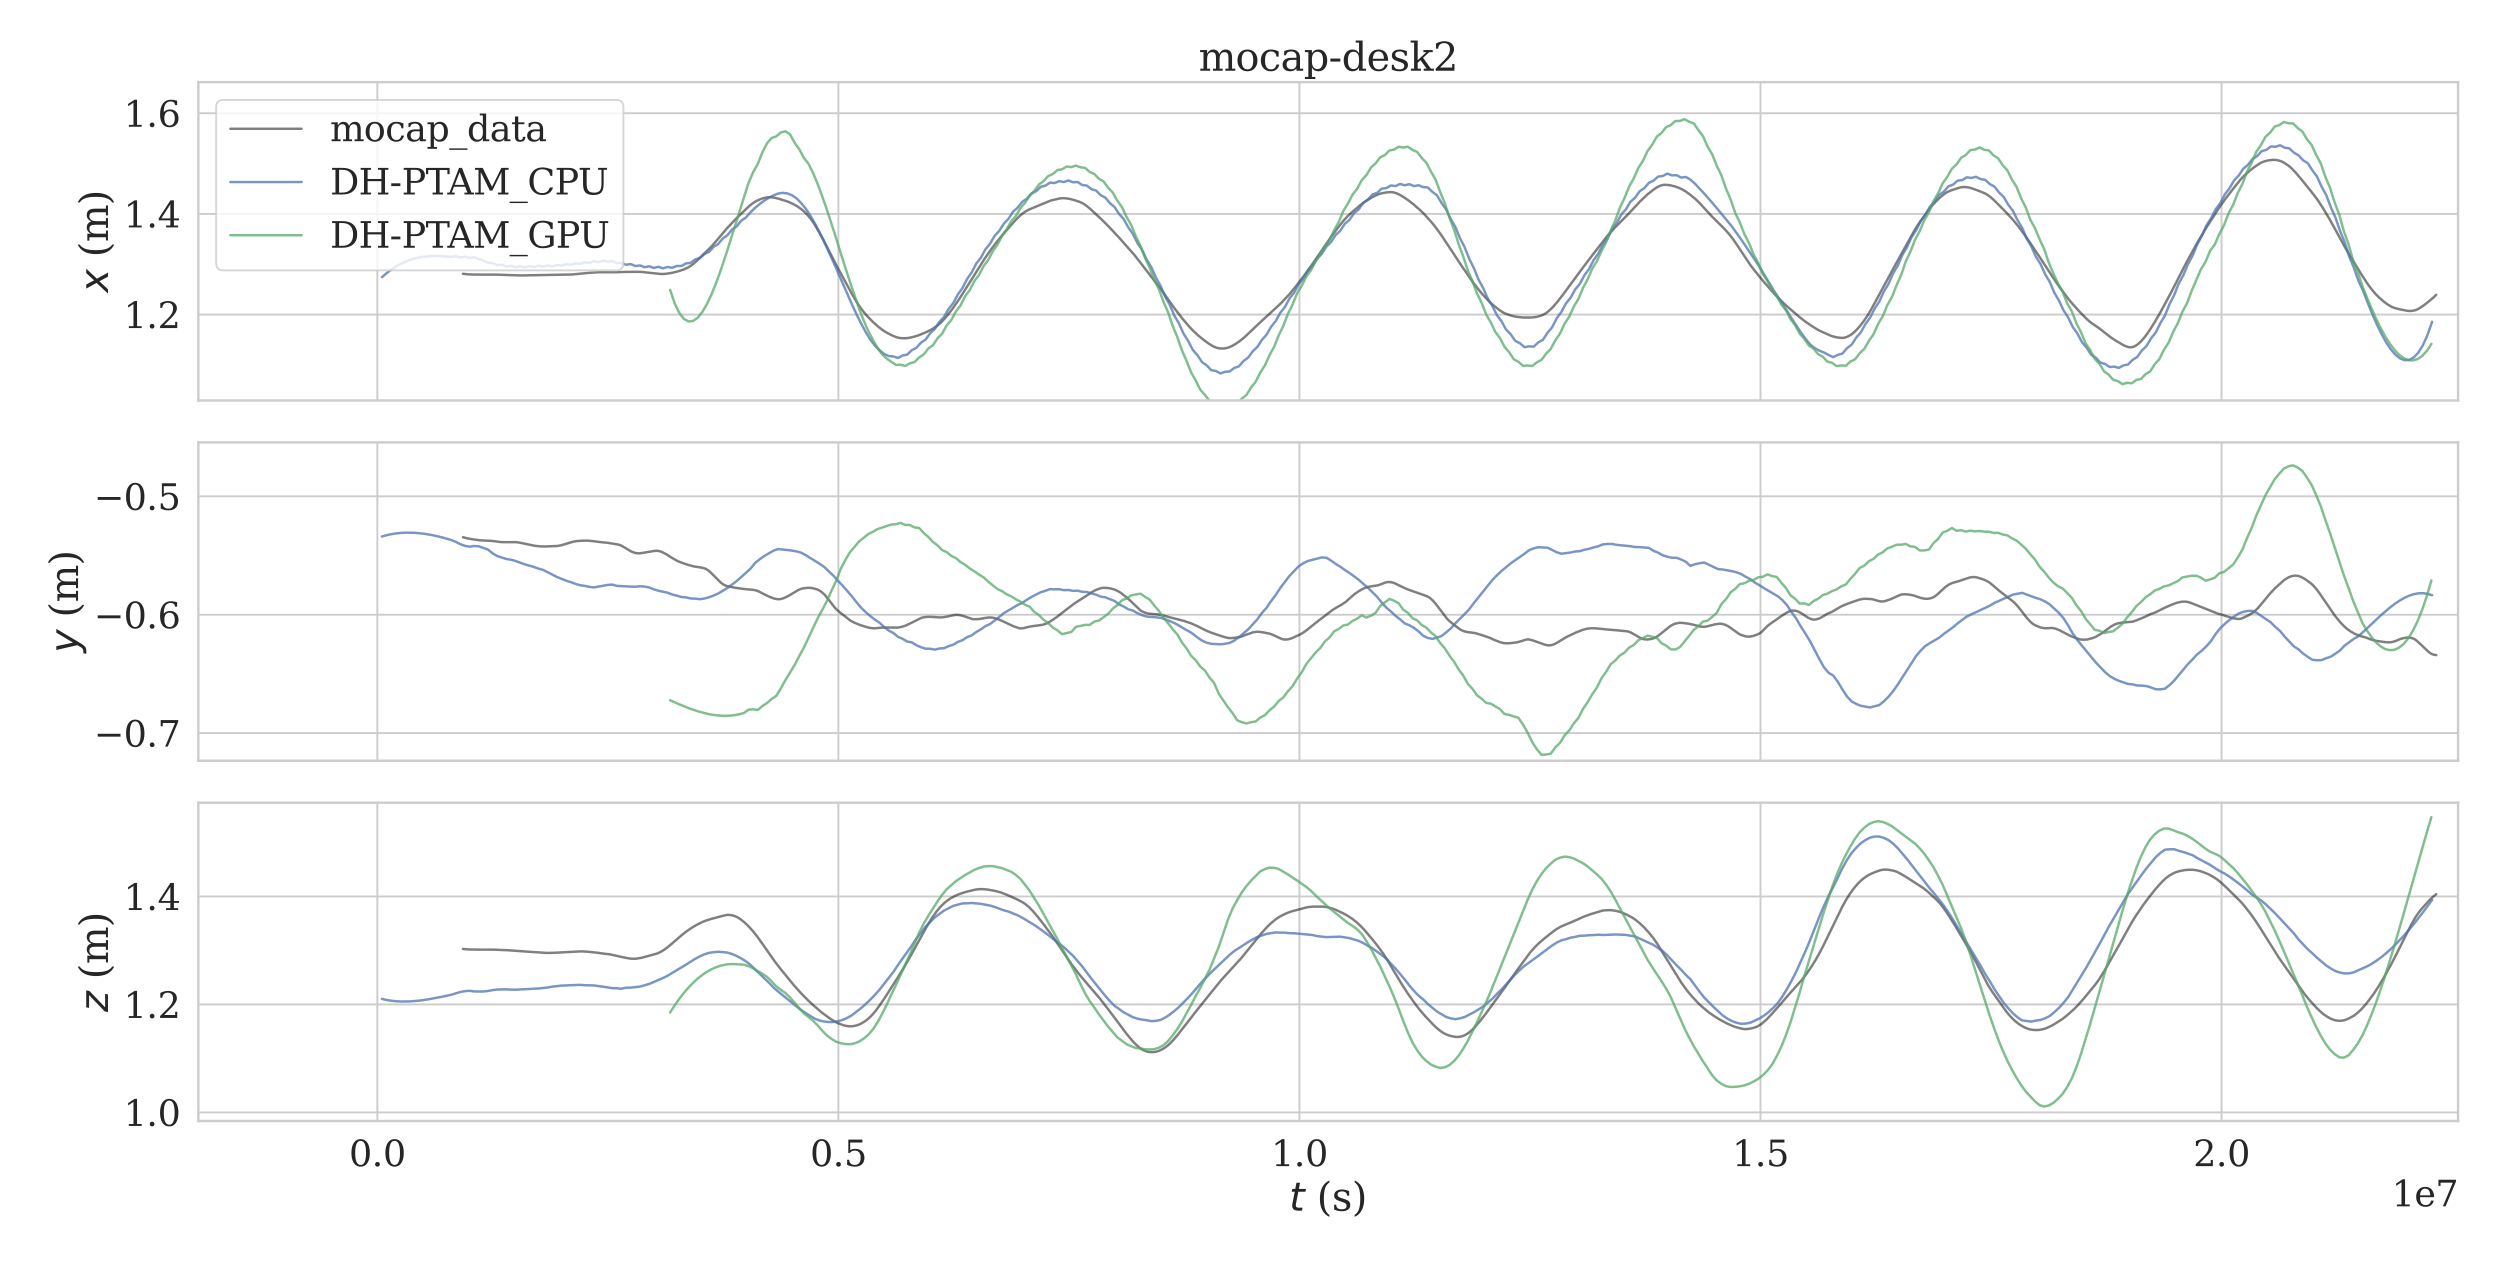 <?xml version="1.0" encoding="utf-8" standalone="no"?>
<!DOCTYPE svg PUBLIC "-//W3C//DTD SVG 1.1//EN"
  "http://www.w3.org/Graphics/SVG/1.1/DTD/svg11.dtd">
<svg xmlns:xlink="http://www.w3.org/1999/xlink" width="1313.28pt" height="663.84pt" viewBox="0 0 1313.28 663.84" xmlns="http://www.w3.org/2000/svg" version="1.1">
 <defs>
  <style type="text/css">*{stroke-linejoin: round; stroke-linecap: butt}</style>
 </defs>
 <g id="figure_1">
  <g id="patch_1">
   <path d="M 0 663.84 
L 1313.28 663.84 
L 1313.28 0 
L 0 0 
z
" style="fill: #ffffff"/>
  </g>
  <g id="axes_1">
   <g id="patch_2">
    <path d="M 104.202 210.376 
L 1291.248 210.376 
L 1291.248 43.152 
L 104.202 43.152 
z
" style="fill: #ffffff"/>
   </g>
   <g id="matplotlib.axis_1">
    <g id="xtick_1">
     <g id="line2d_1">
      <path d="M 198.218 210.376 
L 198.218 43.152 
" clip-path="url(#p6fce18346f)" style="fill: none; stroke: #cccccc; stroke-linecap: round"/>
     </g>
    </g>
    <g id="xtick_2">
     <g id="line2d_2">
      <path d="M 440.413 210.376 
L 440.413 43.152 
" clip-path="url(#p6fce18346f)" style="fill: none; stroke: #cccccc; stroke-linecap: round"/>
     </g>
    </g>
    <g id="xtick_3">
     <g id="line2d_3">
      <path d="M 682.607 210.376 
L 682.607 43.152 
" clip-path="url(#p6fce18346f)" style="fill: none; stroke: #cccccc; stroke-linecap: round"/>
     </g>
    </g>
    <g id="xtick_4">
     <g id="line2d_4">
      <path d="M 924.801 210.376 
L 924.801 43.152 
" clip-path="url(#p6fce18346f)" style="fill: none; stroke: #cccccc; stroke-linecap: round"/>
     </g>
    </g>
    <g id="xtick_5">
     <g id="line2d_5">
      <path d="M 1166.995 210.376 
L 1166.995 43.152 
" clip-path="url(#p6fce18346f)" style="fill: none; stroke: #cccccc; stroke-linecap: round"/>
     </g>
    </g>
   </g>
   <g id="matplotlib.axis_2">
    <g id="ytick_1">
     <g id="line2d_6">
      <path d="M 104.202 165.236 
L 1291.248 165.236 
" clip-path="url(#p6fce18346f)" style="fill: none; stroke: #cccccc; stroke-linecap: round"/>
     </g>
     <g id="text_1">
      <!-- 1.2 -->
      <g style="fill: #262626" transform="translate(64.963 172.341) scale(0.187 -0.187)">
       <defs>
        <path id="DejaVuSerif-31" d="M 909 0 
L 909 331 
L 1722 331 
L 1722 4213 
L 781 3603 
L 781 4013 
L 1919 4750 
L 2350 4750 
L 2350 331 
L 3163 331 
L 3163 0 
L 909 0 
z
" transform="scale(0.016)"/>
        <path id="DejaVuSerif-2e" d="M 603 325 
Q 603 500 722 622 
Q 841 744 1019 744 
Q 1191 744 1312 622 
Q 1434 500 1434 325 
Q 1434 153 1312 31 
Q 1191 -91 1019 -91 
Q 841 -91 722 29 
Q 603 150 603 325 
z
" transform="scale(0.016)"/>
        <path id="DejaVuSerif-32" d="M 819 3553 
L 469 3553 
L 469 4384 
Q 803 4563 1142 4656 
Q 1481 4750 1806 4750 
Q 2534 4750 2956 4397 
Q 3378 4044 3378 3438 
Q 3378 2753 2422 1800 
Q 2347 1728 2309 1691 
L 1131 513 
L 3078 513 
L 3078 1088 
L 3444 1088 
L 3444 0 
L 434 0 
L 434 341 
L 1850 1753 
Q 2319 2222 2519 2614 
Q 2719 3006 2719 3438 
Q 2719 3909 2473 4175 
Q 2228 4441 1797 4441 
Q 1350 4441 1106 4219 
Q 863 3997 819 3553 
z
" transform="scale(0.016)"/>
       </defs>
       <use xlink:href="#DejaVuSerif-31"/>
       <use xlink:href="#DejaVuSerif-2e" x="63.623"/>
       <use xlink:href="#DejaVuSerif-32" x="95.41"/>
      </g>
     </g>
    </g>
    <g id="ytick_2">
     <g id="line2d_7">
      <path d="M 104.202 112.355 
L 1291.248 112.355 
" clip-path="url(#p6fce18346f)" style="fill: none; stroke: #cccccc; stroke-linecap: round"/>
     </g>
     <g id="text_2">
      <!-- 1.4 -->
      <g style="fill: #262626" transform="translate(64.963 119.459) scale(0.187 -0.187)">
       <defs>
        <path id="DejaVuSerif-34" d="M 2234 1581 
L 2234 4063 
L 641 1581 
L 2234 1581 
z
M 3609 0 
L 1484 0 
L 1484 331 
L 2234 331 
L 2234 1247 
L 197 1247 
L 197 1588 
L 2241 4750 
L 2859 4750 
L 2859 1581 
L 3750 1581 
L 3750 1247 
L 2859 1247 
L 2859 331 
L 3609 331 
L 3609 0 
z
" transform="scale(0.016)"/>
       </defs>
       <use xlink:href="#DejaVuSerif-31"/>
       <use xlink:href="#DejaVuSerif-2e" x="63.623"/>
       <use xlink:href="#DejaVuSerif-34" x="95.41"/>
      </g>
     </g>
    </g>
    <g id="ytick_3">
     <g id="line2d_8">
      <path d="M 104.202 59.473 
L 1291.248 59.473 
" clip-path="url(#p6fce18346f)" style="fill: none; stroke: #cccccc; stroke-linecap: round"/>
     </g>
     <g id="text_3">
      <!-- 1.6 -->
      <g style="fill: #262626" transform="translate(64.963 66.578) scale(0.187 -0.187)">
       <defs>
        <path id="DejaVuSerif-36" d="M 2094 219 
Q 2534 219 2771 542 
Q 3009 866 3009 1472 
Q 3009 2078 2771 2401 
Q 2534 2725 2094 2725 
Q 1647 2725 1412 2412 
Q 1178 2100 1178 1509 
Q 1178 888 1415 553 
Q 1653 219 2094 219 
z
M 1075 2569 
Q 1288 2803 1556 2918 
Q 1825 3034 2163 3034 
Q 2859 3034 3264 2615 
Q 3669 2197 3669 1472 
Q 3669 763 3233 336 
Q 2797 -91 2069 -91 
Q 1278 -91 853 498 
Q 428 1088 428 2181 
Q 428 3406 931 4078 
Q 1434 4750 2350 4750 
Q 2597 4750 2869 4703 
Q 3141 4656 3425 4563 
L 3425 3794 
L 3072 3794 
Q 3034 4109 2831 4275 
Q 2628 4441 2284 4441 
Q 1678 4441 1381 3981 
Q 1084 3522 1075 2569 
z
" transform="scale(0.016)"/>
       </defs>
       <use xlink:href="#DejaVuSerif-31"/>
       <use xlink:href="#DejaVuSerif-2e" x="63.623"/>
       <use xlink:href="#DejaVuSerif-36" x="95.41"/>
      </g>
     </g>
    </g>
    <g id="text_4">
     <!-- $x$ (m) -->
     <g style="fill: #262626" transform="translate(56.721 153.692) rotate(-90) scale(0.204 -0.204)">
      <defs>
       <path id="DejaVuSans-Oblique-78" d="M 3841 3500 
L 2234 1784 
L 3219 0 
L 2559 0 
L 1819 1388 
L 531 0 
L -166 0 
L 1556 1844 
L 641 3500 
L 1300 3500 
L 1972 2234 
L 3144 3500 
L 3841 3500 
z
" transform="scale(0.016)"/>
       <path id="DejaVuSerif-20" transform="scale(0.016)"/>
       <path id="DejaVuSerif-28" d="M 2041 -997 
Q 1281 -656 893 83 
Q 506 822 506 1931 
Q 506 3044 893 3783 
Q 1281 4522 2041 4863 
L 2041 4556 
Q 1559 4225 1350 3623 
Q 1141 3022 1141 1931 
Q 1141 844 1350 242 
Q 1559 -359 2041 -691 
L 2041 -997 
z
" transform="scale(0.016)"/>
       <path id="DejaVuSerif-6d" d="M 3316 2675 
Q 3481 3041 3739 3227 
Q 3997 3413 4341 3413 
Q 4863 3413 5119 3089 
Q 5375 2766 5375 2113 
L 5375 331 
L 5894 331 
L 5894 0 
L 4300 0 
L 4300 331 
L 4800 331 
L 4800 2047 
Q 4800 2556 4650 2772 
Q 4500 2988 4153 2988 
Q 3769 2988 3567 2697 
Q 3366 2406 3366 1850 
L 3366 331 
L 3866 331 
L 3866 0 
L 2291 0 
L 2291 331 
L 2791 331 
L 2791 2069 
Q 2791 2566 2641 2777 
Q 2491 2988 2144 2988 
Q 1759 2988 1557 2697 
Q 1356 2406 1356 1850 
L 1356 331 
L 1856 331 
L 1856 0 
L 263 0 
L 263 331 
L 781 331 
L 781 2994 
L 231 2994 
L 231 3322 
L 1356 3322 
L 1356 2731 
Q 1516 3063 1762 3238 
Q 2009 3413 2322 3413 
Q 2709 3413 2968 3220 
Q 3228 3028 3316 2675 
z
" transform="scale(0.016)"/>
       <path id="DejaVuSerif-29" d="M 453 -997 
L 453 -691 
Q 934 -359 1145 242 
Q 1356 844 1356 1931 
Q 1356 3022 1145 3623 
Q 934 4225 453 4556 
L 453 4863 
Q 1216 4522 1603 3783 
Q 1991 3044 1991 1931 
Q 1991 822 1603 83 
Q 1216 -656 453 -997 
z
" transform="scale(0.016)"/>
      </defs>
      <use xlink:href="#DejaVuSans-Oblique-78" transform="translate(0 0.016)"/>
      <use xlink:href="#DejaVuSerif-20" transform="translate(59.18 0.016)"/>
      <use xlink:href="#DejaVuSerif-28" transform="translate(90.967 0.016)"/>
      <use xlink:href="#DejaVuSerif-6d" transform="translate(129.98 0.016)"/>
      <use xlink:href="#DejaVuSerif-29" transform="translate(224.805 0.016)"/>
     </g>
    </g>
   </g>
   <g id="line2d_9">
    <path d="M 243.18 143.813 
L 245.602 144.088 
L 248.832 144.224 
L 256.097 144.27 
L 261.749 144.286 
L 267.803 144.505 
L 273.858 144.698 
L 300.5 144.193 
L 306.151 143.64 
L 309.784 143.295 
L 315.031 142.994 
L 323.104 143.024 
L 328.352 142.845 
L 334.81 142.778 
L 337.232 142.864 
L 340.462 143.233 
L 347.324 143.941 
L 348.938 143.905 
L 350.957 143.674 
L 353.782 143.157 
L 356.204 142.527 
L 359.03 141.617 
L 361.048 140.727 
L 362.663 139.767 
L 364.277 138.564 
L 366.296 136.75 
L 373.562 129.664 
L 376.387 126.458 
L 381.635 120.23 
L 386.075 115.471 
L 390.111 111.549 
L 393.744 108.087 
L 395.763 106.548 
L 397.377 105.557 
L 399.396 104.652 
L 401.414 103.973 
L 403.432 103.638 
L 405.047 103.602 
L 406.661 103.812 
L 408.68 104.299 
L 413.12 105.656 
L 415.138 106.434 
L 417.156 107.436 
L 419.175 108.612 
L 421.193 110.079 
L 422.808 111.496 
L 424.422 113.188 
L 426.037 115.172 
L 427.652 117.525 
L 429.67 120.858 
L 432.495 125.957 
L 436.128 133.032 
L 439.358 139.344 
L 447.431 154.209 
L 449.853 158.363 
L 451.871 161.447 
L 453.889 164.139 
L 455.908 166.436 
L 458.733 169.279 
L 461.155 171.431 
L 463.577 173.326 
L 465.595 174.623 
L 468.017 175.906 
L 470.439 176.977 
L 472.054 177.449 
L 473.668 177.663 
L 475.687 177.709 
L 477.705 177.435 
L 480.531 176.797 
L 483.356 175.835 
L 486.182 174.645 
L 489.007 173.267 
L 490.622 172.294 
L 493.044 170.546 
L 494.659 169.062 
L 496.677 166.852 
L 499.099 163.875 
L 501.117 161.136 
L 504.346 156.38 
L 511.209 145.512 
L 517.263 135.844 
L 520.896 130.658 
L 524.126 126.466 
L 527.758 122.106 
L 533.41 115.67 
L 535.832 113.292 
L 537.446 111.941 
L 539.061 110.861 
L 540.675 110.02 
L 543.097 109.03 
L 545.923 107.833 
L 551.978 105.352 
L 556.822 104.21 
L 558.436 104.091 
L 560.051 104.187 
L 562.473 104.62 
L 564.895 105.289 
L 567.317 106.105 
L 568.931 106.879 
L 570.546 107.95 
L 572.564 109.601 
L 578.619 115.217 
L 582.252 118.842 
L 587.903 124.859 
L 595.976 134.009 
L 600.82 140.23 
L 610.508 152.841 
L 616.563 161.412 
L 621.003 167.226 
L 624.636 171.477 
L 626.654 173.638 
L 629.48 176.289 
L 632.306 178.544 
L 635.131 180.632 
L 637.149 181.84 
L 638.764 182.568 
L 640.379 182.974 
L 641.993 183.114 
L 643.608 182.992 
L 645.223 182.594 
L 646.837 181.92 
L 648.856 180.806 
L 651.278 179.172 
L 653.699 177.195 
L 656.121 174.894 
L 661.773 169.538 
L 672.671 159.52 
L 677.515 154.363 
L 680.341 150.912 
L 684.781 145.17 
L 688.818 139.589 
L 694.469 131.403 
L 698.505 125.491 
L 702.542 119.936 
L 705.771 115.923 
L 707.789 113.733 
L 710.211 111.462 
L 715.055 107.361 
L 717.074 105.918 
L 720.303 103.911 
L 722.321 102.823 
L 724.339 101.955 
L 725.954 101.497 
L 728.376 101.084 
L 730.394 100.897 
L 732.009 101.064 
L 733.623 101.529 
L 735.238 102.272 
L 737.256 103.471 
L 740.082 105.423 
L 742.504 107.325 
L 745.733 110.142 
L 748.155 112.498 
L 751.788 116.494 
L 754.21 119.477 
L 757.036 123.364 
L 761.072 129.449 
L 767.934 139.853 
L 773.989 148.608 
L 776.815 152.261 
L 779.237 155.099 
L 782.466 158.591 
L 784.888 160.711 
L 788.117 163.226 
L 789.732 164.214 
L 791.346 164.956 
L 794.172 165.892 
L 796.594 166.418 
L 800.227 166.807 
L 803.86 166.801 
L 805.878 166.66 
L 807.493 166.382 
L 809.107 165.957 
L 810.722 165.323 
L 811.933 164.647 
L 813.548 163.413 
L 815.566 161.5 
L 817.584 159.177 
L 820.813 155.11 
L 824.043 150.723 
L 832.116 139.78 
L 835.345 135.521 
L 844.226 124.115 
L 848.262 119.601 
L 852.299 115.556 
L 855.932 111.821 
L 861.583 105.781 
L 865.619 101.947 
L 869.252 99.148 
L 870.867 98.143 
L 872.481 97.448 
L 873.692 97.157 
L 874.903 97.078 
L 877.325 97.313 
L 879.747 97.887 
L 881.766 98.613 
L 883.38 99.349 
L 885.399 100.512 
L 887.82 102.228 
L 890.646 104.55 
L 893.068 106.93 
L 896.701 110.909 
L 899.527 113.932 
L 905.985 120.347 
L 908.407 123.085 
L 910.425 125.681 
L 912.847 129.21 
L 919.306 138.946 
L 921.728 142.184 
L 926.975 148.548 
L 932.626 154.937 
L 935.856 158.211 
L 938.278 160.502 
L 945.14 166.435 
L 948.369 168.959 
L 951.598 171.154 
L 954.827 173.187 
L 956.846 174.181 
L 962.093 176.494 
L 964.515 177.149 
L 966.534 177.456 
L 968.148 177.504 
L 969.359 177.272 
L 970.57 176.813 
L 972.185 175.942 
L 973.396 175.05 
L 975.01 173.543 
L 977.029 171.292 
L 979.047 168.68 
L 981.065 165.707 
L 983.487 161.615 
L 986.716 155.628 
L 996.404 137.757 
L 1006.092 120.322 
L 1008.918 116.137 
L 1013.358 110.017 
L 1014.972 107.981 
L 1016.991 105.794 
L 1019.009 103.831 
L 1021.431 101.832 
L 1023.046 100.822 
L 1024.66 100.119 
L 1029.1 98.637 
L 1030.715 98.301 
L 1032.33 98.236 
L 1033.944 98.427 
L 1035.963 98.978 
L 1039.595 100.306 
L 1042.825 101.652 
L 1044.439 102.614 
L 1046.054 103.851 
L 1048.072 105.725 
L 1053.723 111.449 
L 1057.356 115.385 
L 1060.182 118.8 
L 1063.008 122.619 
L 1066.64 127.848 
L 1071.081 134.483 
L 1080.768 149.233 
L 1086.42 156.868 
L 1088.842 159.777 
L 1092.475 163.789 
L 1095.704 167.103 
L 1097.722 168.959 
L 1098.933 169.854 
L 1102.97 172.632 
L 1108.621 177.096 
L 1111.043 178.686 
L 1115.483 181.34 
L 1117.098 182.025 
L 1118.309 182.391 
L 1119.52 182.458 
L 1120.73 182.194 
L 1121.538 181.839 
L 1122.749 181.044 
L 1123.96 180.021 
L 1125.574 178.335 
L 1127.189 176.383 
L 1129.207 173.49 
L 1132.033 169.007 
L 1135.262 163.372 
L 1140.913 152.853 
L 1144.546 145.718 
L 1148.986 137.078 
L 1154.638 126.843 
L 1158.674 120.134 
L 1165.94 108.794 
L 1169.169 104.26 
L 1172.399 100.08 
L 1176.839 94.5 
L 1178.453 92.755 
L 1180.875 90.506 
L 1183.297 88.48 
L 1186.93 85.906 
L 1188.545 85.117 
L 1190.16 84.567 
L 1191.774 84.217 
L 1193.792 83.998 
L 1195.407 84.006 
L 1197.022 84.299 
L 1198.636 84.853 
L 1200.251 85.709 
L 1202.269 87.087 
L 1203.884 88.514 
L 1205.902 90.615 
L 1209.131 94.441 
L 1215.59 102.486 
L 1217.608 105.21 
L 1220.03 108.925 
L 1223.663 114.962 
L 1227.296 121.571 
L 1231.736 129.694 
L 1234.965 135.141 
L 1241.02 145.013 
L 1243.846 149.297 
L 1245.864 151.985 
L 1247.882 154.403 
L 1249.901 156.426 
L 1252.323 158.528 
L 1254.341 159.993 
L 1256.359 161.179 
L 1257.57 161.68 
L 1260.396 162.439 
L 1264.836 163.317 
L 1266.451 163.353 
L 1268.065 163.138 
L 1269.276 162.792 
L 1270.487 162.206 
L 1272.505 160.914 
L 1274.927 159.107 
L 1278.56 156.054 
L 1279.771 154.866 
L 1279.771 154.866 
" clip-path="url(#p6fce18346f)" style="fill: none; stroke: #000000; stroke-opacity: 0.502; stroke-width: 1.3; stroke-linecap: round"/>
   </g>
   <g id="line2d_10">
    <path d="M 200.639 145.618 
L 203.059 143.516 
L 205.479 141.675 
L 207.899 140.081 
L 210.319 138.72 
L 212.74 137.577 
L 215.16 136.638 
L 217.58 135.887 
L 220 135.311 
L 222.42 134.894 
L 224.841 134.622 
L 227.261 134.481 
L 232.101 134.532 
L 236.942 134.93 
L 239.362 134.646 
L 241.782 135.158 
L 244.202 134.841 
L 246.622 135.514 
L 249.043 135.086 
L 251.463 136.067 
L 253.883 136.862 
L 256.303 138.018 
L 258.723 138.219 
L 261.144 139.295 
L 263.564 139.009 
L 265.984 140.076 
L 268.404 139.584 
L 270.824 140.459 
L 273.245 139.801 
L 275.665 140.531 
L 278.085 139.752 
L 280.505 140.293 
L 282.925 139.533 
L 285.346 140.11 
L 287.766 139.393 
L 290.186 140.012 
L 292.606 139.189 
L 295.026 139.608 
L 297.447 138.692 
L 299.867 139.156 
L 302.287 138.297 
L 304.707 138.623 
L 307.127 137.771 
L 309.548 138.131 
L 311.968 137.201 
L 314.388 137.754 
L 316.808 136.969 
L 319.228 137.506 
L 321.649 137.11 
L 324.069 138.181 
L 326.489 138.273 
L 328.909 139.087 
L 331.329 138.704 
L 333.75 139.765 
L 336.17 139.429 
L 338.59 140.343 
L 341.01 139.908 
L 343.43 140.735 
L 345.851 140.165 
L 348.271 140.962 
L 350.691 140.245 
L 353.111 140.665 
L 355.531 139.697 
L 357.951 139.732 
L 360.372 138.366 
L 362.792 138.09 
L 365.212 136.261 
L 367.632 135.587 
L 370.052 133.441 
L 372.473 132.286 
L 374.893 129.641 
L 377.313 128.135 
L 379.733 125.238 
L 382.153 123.535 
L 384.574 120.574 
L 386.994 118.917 
L 389.414 115.916 
L 391.834 114.259 
L 394.254 111.547 
L 396.675 109.171 
L 399.095 107.176 
L 401.515 105.382 
L 403.935 103.856 
L 406.355 102.599 
L 408.776 101.657 
L 411.196 101.317 
L 413.616 101.605 
L 416.036 102.566 
L 418.456 104.216 
L 420.877 106.678 
L 423.297 109.656 
L 425.717 113.312 
L 428.137 117.483 
L 430.557 122.133 
L 432.978 127.06 
L 437.818 137.703 
L 447.499 159.825 
L 449.919 165.061 
L 452.339 169.929 
L 454.759 174.422 
L 457.18 178.357 
L 459.6 181.576 
L 462.02 183.974 
L 464.44 185.912 
L 466.86 187.04 
L 469.281 187.23 
L 471.701 188.049 
L 474.121 186.779 
L 476.541 186.297 
L 478.961 183.981 
L 481.382 182.702 
L 483.802 180.005 
L 486.222 178.367 
L 488.642 175.066 
L 491.062 172.843 
L 493.483 169.1 
L 495.903 166.478 
L 498.323 162.307 
L 500.743 159.232 
L 503.163 154.703 
L 505.584 151.315 
L 508.004 146.628 
L 510.424 143.092 
L 512.844 138.472 
L 515.264 135.367 
L 517.685 130.953 
L 520.105 127.959 
L 522.525 123.861 
L 524.945 121.257 
L 527.365 117.411 
L 529.786 114.921 
L 532.206 111.168 
L 534.626 109.041 
L 537.046 105.959 
L 539.466 104.385 
L 541.887 101.627 
L 544.307 100.442 
L 546.727 98.145 
L 549.147 97.515 
L 551.567 95.932 
L 553.988 96.146 
L 556.408 95.161 
L 558.828 95.633 
L 561.248 94.806 
L 563.668 95.763 
L 566.089 95.619 
L 568.509 97.196 
L 570.929 97.501 
L 573.349 99.377 
L 575.769 100.107 
L 578.189 102.533 
L 580.61 103.792 
L 583.03 106.667 
L 585.45 108.718 
L 587.87 112.399 
L 590.29 115.08 
L 592.711 119.463 
L 595.131 122.88 
L 597.551 127.774 
L 599.971 131.296 
L 602.391 136.467 
L 604.812 140.359 
L 607.232 145.932 
L 609.652 150.136 
L 612.072 155.856 
L 614.492 160.098 
L 616.913 165.813 
L 619.333 169.959 
L 621.753 175.349 
L 624.173 179.079 
L 626.593 183.835 
L 629.014 186.566 
L 631.434 190.232 
L 633.854 191.88 
L 636.274 194.463 
L 638.694 194.872 
L 641.115 196.153 
L 643.535 195.3 
L 645.955 195.127 
L 648.375 193.291 
L 650.795 192.454 
L 653.216 189.662 
L 655.636 187.886 
L 658.056 184.561 
L 660.476 182.293 
L 662.896 178.549 
L 665.317 175.843 
L 667.737 171.663 
L 670.157 168.657 
L 672.577 164.261 
L 674.997 161.246 
L 677.418 156.729 
L 679.838 153.692 
L 682.258 149.285 
L 684.678 146.442 
L 687.098 142.329 
L 689.519 139.684 
L 691.939 135.669 
L 694.359 133.29 
L 696.779 129.482 
L 699.199 127.184 
L 701.62 123.434 
L 704.04 121.232 
L 706.46 117.557 
L 708.88 115.493 
L 711.3 111.996 
L 713.721 110.025 
L 716.141 106.531 
L 718.561 104.842 
L 720.981 102.157 
L 723.401 101.282 
L 725.822 99.114 
L 728.242 98.802 
L 730.662 97.426 
L 733.082 97.728 
L 735.502 96.629 
L 737.923 97.333 
L 740.343 96.747 
L 742.763 97.772 
L 745.183 97.302 
L 747.603 98.305 
L 750.024 98.472 
L 752.444 100.805 
L 754.864 102.608 
L 757.284 106.67 
L 759.704 110.06 
L 762.125 115.139 
L 764.545 119.285 
L 766.965 125.161 
L 769.385 129.795 
L 771.805 135.98 
L 774.226 140.788 
L 776.646 146.802 
L 779.066 151.176 
L 781.486 156.745 
L 783.906 160.61 
L 786.327 165.531 
L 788.747 168.749 
L 791.167 173.131 
L 793.587 175.598 
L 796.007 179.066 
L 798.428 180.29 
L 800.848 182.349 
L 803.268 181.956 
L 805.688 182.097 
L 808.108 179.847 
L 810.528 178.496 
L 812.949 174.773 
L 815.369 171.905 
L 817.789 167.16 
L 820.209 163.875 
L 822.629 159.341 
L 825.05 156.36 
L 827.47 152.037 
L 829.89 149.117 
L 832.31 144.605 
L 834.73 141.387 
L 837.151 136.601 
L 839.571 133.283 
L 841.991 128.551 
L 844.411 125.205 
L 846.831 120.419 
L 849.252 117.175 
L 851.672 112.709 
L 854.092 109.962 
L 856.512 105.984 
L 858.932 103.835 
L 861.353 100.455 
L 863.773 98.844 
L 866.193 96.037 
L 868.613 94.915 
L 871.033 92.744 
L 873.454 92.447 
L 875.874 91.184 
L 878.294 92.141 
L 880.714 91.998 
L 883.134 93.302 
L 885.555 92.94 
L 887.975 94.349 
L 890.395 96.509 
L 895.235 101.674 
L 900.076 107.208 
L 907.336 115.981 
L 909.757 118.95 
L 914.597 125.697 
L 921.858 136.491 
L 924.278 140.205 
L 931.538 152.195 
L 938.799 163.44 
L 941.219 167.396 
L 946.06 174.694 
L 948.48 178.017 
L 950.9 180.976 
L 953.32 182.889 
L 955.74 184.213 
L 958.161 185.177 
L 960.581 186.474 
L 963.001 187.622 
L 965.421 186.425 
L 967.841 185.736 
L 970.262 182.897 
L 972.682 181.06 
L 975.102 177.321 
L 977.522 174.573 
L 979.942 170.218 
L 982.363 166.909 
L 984.783 162.116 
L 987.203 158.442 
L 989.623 153.137 
L 992.043 149.15 
L 994.464 143.654 
L 996.884 139.574 
L 999.304 134.008 
L 1001.724 129.921 
L 1004.144 124.583 
L 1006.565 120.864 
L 1008.985 116.021 
L 1011.405 112.889 
L 1013.825 108.555 
L 1016.245 105.921 
L 1018.666 102.353 
L 1021.086 100.699 
L 1023.506 97.876 
L 1025.926 97.023 
L 1028.346 94.909 
L 1030.766 94.61 
L 1033.187 93.156 
L 1035.607 93.485 
L 1038.027 92.87 
L 1040.447 94.107 
L 1042.867 94.457 
L 1045.288 96.724 
L 1047.708 98.011 
L 1050.128 101.134 
L 1052.548 103.419 
L 1054.968 107.56 
L 1057.389 110.715 
L 1059.809 115.626 
L 1062.229 119.635 
L 1064.649 125.244 
L 1067.069 129.398 
L 1069.49 134.884 
L 1071.91 138.69 
L 1074.33 144.026 
L 1076.75 148.116 
L 1079.17 153.752 
L 1081.591 157.856 
L 1084.011 163.057 
L 1086.431 166.756 
L 1088.851 171.775 
L 1091.271 175.183 
L 1093.692 179.759 
L 1096.112 182.611 
L 1098.532 186.357 
L 1100.952 187.913 
L 1103.372 190.501 
L 1105.793 191.154 
L 1108.213 192.802 
L 1110.633 192.593 
L 1113.053 193.256 
L 1115.473 191.954 
L 1117.894 191.476 
L 1120.314 189.03 
L 1122.734 187.48 
L 1125.154 184.116 
L 1127.574 181.778 
L 1129.995 177.72 
L 1132.415 174.687 
L 1134.835 169.836 
L 1137.255 165.765 
L 1139.675 159.809 
L 1142.096 155.034 
L 1144.516 148.938 
L 1146.936 144.559 
L 1149.356 138.81 
L 1151.776 134.365 
L 1154.197 128.441 
L 1156.617 123.974 
L 1159.037 118.472 
L 1161.457 114.725 
L 1163.877 110.003 
L 1166.298 106.778 
L 1168.718 102.144 
L 1171.138 98.981 
L 1173.558 94.829 
L 1175.978 92.287 
L 1178.399 88.657 
L 1180.819 86.643 
L 1183.239 83.571 
L 1185.659 82.036 
L 1188.079 79.412 
L 1190.5 78.727 
L 1192.92 76.923 
L 1195.34 77.089 
L 1197.76 76.303 
L 1200.18 77.585 
L 1202.601 77.936 
L 1205.021 80.202 
L 1207.441 81.616 
L 1209.861 84.21 
L 1212.281 85.694 
L 1214.702 89.459 
L 1217.122 92.661 
L 1219.542 98.006 
L 1221.962 102.361 
L 1224.382 108.778 
L 1226.803 114.21 
L 1229.223 121.246 
L 1231.643 127.162 
L 1234.063 134.656 
L 1236.483 140.566 
L 1238.904 147.484 
L 1241.324 152.654 
L 1243.744 158.929 
L 1246.164 164.869 
L 1248.584 170.379 
L 1251.004 175.366 
L 1253.425 179.738 
L 1255.845 183.399 
L 1258.265 186.258 
L 1260.685 188.22 
L 1263.105 189.193 
L 1265.526 189.083 
L 1267.946 187.796 
L 1270.366 185.239 
L 1272.786 181.319 
L 1275.206 175.942 
L 1277.627 169.015 
L 1277.627 169.015 
" clip-path="url(#p6fce18346f)" style="fill: none; stroke: #4c72b0; stroke-opacity: 0.749; stroke-width: 1.3; stroke-linecap: round"/>
   </g>
   <g id="line2d_11">
    <path d="M 352.009 152.292 
L 354.432 159.404 
L 356.857 164.436 
L 359.283 167.543 
L 361.702 168.882 
L 364.122 168.608 
L 366.542 166.877 
L 368.965 163.844 
L 371.39 159.666 
L 373.817 154.497 
L 376.242 148.493 
L 378.664 141.811 
L 381.084 134.605 
L 385.927 119.247 
L 390.78 103.7 
L 393.204 96.122 
L 395.626 90.469 
L 398.048 86.176 
L 400.468 80.096 
L 402.893 75.293 
L 405.318 72.513 
L 407.742 71.674 
L 410.165 69.59 
L 412.587 68.958 
L 415.007 70.579 
L 417.428 74.993 
L 419.85 78.367 
L 422.273 82.943 
L 424.695 86.025 
L 427.117 90.901 
L 429.536 96.715 
L 431.955 103.223 
L 434.373 110.171 
L 439.203 125.018 
L 441.618 132.953 
L 446.465 147.977 
L 451.308 162.215 
L 453.726 168.414 
L 456.141 173.955 
L 458.562 178.587 
L 460.985 182.827 
L 463.408 186.113 
L 465.827 188.424 
L 470.664 191.693 
L 473.087 191.585 
L 475.514 192.236 
L 477.94 190.87 
L 480.365 190.225 
L 482.787 187.805 
L 485.209 186.227 
L 487.631 183.086 
L 490.055 181.333 
L 492.479 177.772 
L 494.902 175.263 
L 497.325 170.947 
L 499.748 168.107 
L 502.17 163.587 
L 504.594 160.429 
L 507.017 155.598 
L 509.441 152.334 
L 511.867 147.65 
L 514.29 144.414 
L 516.714 139.752 
L 519.137 136.504 
L 521.561 131.936 
L 523.985 128.563 
L 526.41 123.704 
L 528.833 120.44 
L 531.255 116.156 
L 533.675 113.42 
L 536.096 109.276 
L 538.518 106.477 
L 540.943 102.7 
L 543.367 100.26 
L 545.79 96.903 
L 548.212 95.134 
L 550.634 92.475 
L 553.058 91.428 
L 555.483 89.324 
L 557.908 88.931 
L 560.333 87.46 
L 562.757 87.781 
L 565.178 86.988 
L 567.597 87.877 
L 570.015 88.193 
L 572.434 90.323 
L 574.854 91.387 
L 577.276 93.909 
L 579.7 95.29 
L 582.123 98.643 
L 584.544 101.14 
L 586.965 105.469 
L 589.392 108.85 
L 591.825 113.983 
L 594.261 118.281 
L 596.694 124.248 
L 599.124 129.247 
L 601.545 135.628 
L 603.96 140.639 
L 606.373 146.963 
L 608.788 151.977 
L 611.207 158.587 
L 613.627 164.094 
L 616.044 171.241 
L 618.457 177.011 
L 620.87 184.026 
L 623.285 189.483 
L 625.704 195.592 
L 628.124 199.883 
L 630.542 204.767 
L 632.959 207.418 
L 635.377 210.563 
L 637.795 211.824 
L 640.216 213.826 
L 642.638 214.006 
L 645.06 214.616 
L 647.483 213.216 
L 649.907 212.302 
L 652.331 209.368 
L 654.754 207.524 
L 657.177 203.589 
L 659.599 200.606 
L 662.022 195.693 
L 664.445 191.981 
L 666.869 186.602 
L 669.291 182.213 
L 671.714 176.179 
L 674.137 171.178 
L 676.562 164.887 
L 678.986 159.978 
L 681.41 154.04 
L 683.834 150.071 
L 686.263 145.189 
L 688.683 141.963 
L 691.112 137.21 
L 693.535 133.96 
L 695.955 129.408 
L 698.374 126.058 
L 700.797 120.98 
L 703.223 116.707 
L 705.651 110.824 
L 708.078 106.983 
L 710.502 102.237 
L 712.925 99.149 
L 715.348 94.655 
L 717.773 91.977 
L 720.199 88.003 
L 722.623 85.786 
L 725.045 82.622 
L 727.466 81.465 
L 729.887 79.059 
L 732.31 78.569 
L 734.734 77.074 
L 737.157 77.516 
L 739.578 77.076 
L 742.002 78.739 
L 744.431 79.803 
L 746.857 82.978 
L 749.283 85.48 
L 751.708 90.142 
L 754.134 94.4 
L 756.564 100.937 
L 758.997 106.875 
L 761.425 114.374 
L 763.844 120.621 
L 766.257 128.333 
L 768.666 134.774 
L 771.074 142.146 
L 773.483 147.72 
L 775.897 154.216 
L 778.316 159.064 
L 780.739 165.24 
L 783.159 169.337 
L 785.573 174.464 
L 787.984 177.618 
L 790.397 182.297 
L 792.814 185.062 
L 795.235 188.776 
L 797.656 190.044 
L 800.077 192.217 
L 802.502 192 
L 804.925 192.277 
L 807.349 190.289 
L 809.772 189.042 
L 812.194 185.805 
L 814.615 183.306 
L 817.037 178.771 
L 819.461 175.251 
L 821.887 170.015 
L 824.313 166.392 
L 826.738 161.06 
L 829.162 157.016 
L 831.585 151.221 
L 834.011 146.76 
L 836.437 141.096 
L 838.861 137.216 
L 841.283 131.866 
L 843.703 127.316 
L 846.126 121.063 
L 848.551 115.741 
L 850.976 109.017 
L 853.402 104.019 
L 855.827 97.93 
L 858.252 93.672 
L 860.675 88.182 
L 863.1 84.35 
L 865.523 79.265 
L 867.947 75.946 
L 870.371 71.74 
L 872.795 69.846 
L 875.219 66.779 
L 877.641 65.731 
L 880.061 63.59 
L 882.482 63.534 
L 884.904 62.595 
L 887.326 63.974 
L 889.75 64.808 
L 892.174 68.322 
L 894.598 71.531 
L 897.021 77.043 
L 899.442 81.102 
L 901.861 87.127 
L 904.28 92.127 
L 906.705 99.122 
L 909.135 104.79 
L 911.565 111.944 
L 913.992 116.93 
L 916.411 123.126 
L 918.82 127.784 
L 921.23 133.767 
L 923.643 138.242 
L 926.064 143.99 
L 928.49 147.626 
L 930.917 152.392 
L 933.34 155.432 
L 935.754 159.908 
L 938.162 162.961 
L 940.571 167.623 
L 942.987 170.801 
L 945.411 175.274 
L 947.838 177.962 
L 950.259 181.546 
L 952.674 183.121 
L 955.087 186.094 
L 957.505 187.346 
L 959.933 189.962 
L 962.366 190.582 
L 964.795 192.299 
L 967.216 191.966 
L 969.631 192.157 
L 972.049 189.939 
L 974.473 188.758 
L 976.902 185.554 
L 979.33 183.263 
L 981.753 179.048 
L 984.172 175.628 
L 986.591 170.185 
L 989.014 166.128 
L 991.443 160.249 
L 993.874 156.03 
L 996.3 149.814 
L 998.72 144.387 
L 1001.139 137.279 
L 1003.56 132.227 
L 1005.985 125.921 
L 1008.411 121.481 
L 1010.834 115.734 
L 1013.255 111.514 
L 1015.675 105.704 
L 1018.098 101.602 
L 1020.523 96.294 
L 1022.949 92.876 
L 1025.375 88.62 
L 1027.8 86.342 
L 1030.222 82.877 
L 1032.642 81.441 
L 1035.062 78.84 
L 1037.483 78.567 
L 1039.907 77.458 
L 1042.332 78.703 
L 1044.758 79.007 
L 1047.183 81.592 
L 1049.613 83.111 
L 1052.042 86.82 
L 1054.468 89.435 
L 1056.894 94.321 
L 1059.324 98.196 
L 1061.757 104.261 
L 1064.187 109.025 
L 1066.606 115.529 
L 1069.016 119.851 
L 1071.423 125.695 
L 1073.831 130.854 
L 1076.244 137.965 
L 1078.663 143.667 
L 1081.086 148.918 
L 1083.51 153.339 
L 1085.929 159.349 
L 1088.342 163.539 
L 1090.757 169.771 
L 1093.167 174.518 
L 1095.588 180.37 
L 1098.014 183.917 
L 1100.439 188.554 
L 1102.859 191.135 
L 1105.272 195.064 
L 1107.685 196.768 
L 1110.102 199.551 
L 1112.524 200.171 
L 1114.951 201.822 
L 1117.379 201.097 
L 1119.805 201.358 
L 1122.226 199.581 
L 1124.646 199.115 
L 1127.067 196.562 
L 1129.491 195.143 
L 1131.916 191.327 
L 1134.341 188.635 
L 1136.763 183.72 
L 1139.186 180.03 
L 1141.609 174.265 
L 1144.035 169.786 
L 1146.463 163.737 
L 1148.892 159.197 
L 1151.312 152.757 
L 1156.157 141.51 
L 1158.581 137.55 
L 1161.004 131.706 
L 1163.428 128.462 
L 1165.849 122.895 
L 1168.272 118.382 
L 1170.696 112.101 
L 1173.123 107.544 
L 1175.549 101.296 
L 1177.972 96.606 
L 1180.395 90.158 
L 1182.817 85.474 
L 1185.241 79.765 
L 1187.664 76.262 
L 1190.087 71.872 
L 1192.508 69.667 
L 1194.929 66.496 
L 1197.35 65.676 
L 1199.773 64.063 
L 1202.197 64.793 
L 1204.62 64.825 
L 1207.045 67.326 
L 1209.466 69.099 
L 1211.888 73.177 
L 1214.312 76.127 
L 1216.738 81.417 
L 1219.166 85.965 
L 1221.595 93.014 
L 1224.022 98.743 
L 1226.447 106.472 
L 1228.867 112.832 
L 1231.28 121.56 
L 1233.689 128.256 
L 1236.099 136.806 
L 1238.515 142.67 
L 1240.935 150.117 
L 1243.356 156.26 
L 1245.772 162.05 
L 1248.184 167.432 
L 1250.598 172.353 
L 1253.015 176.758 
L 1255.436 180.594 
L 1257.856 183.808 
L 1260.275 186.345 
L 1262.696 188.151 
L 1265.117 189.173 
L 1267.544 189.356 
L 1269.972 188.648 
L 1272.397 186.994 
L 1274.818 184.34 
L 1277.236 180.633 
L 1277.236 180.633 
" clip-path="url(#p6fce18346f)" style="fill: none; stroke: #55a868; stroke-opacity: 0.749; stroke-width: 1.3; stroke-linecap: round"/>
   </g>
   <g id="patch_3">
    <path d="M 104.202 210.376 
L 104.202 43.152 
" style="fill: none; stroke: #cccccc; stroke-width: 1.25; stroke-linejoin: miter; stroke-linecap: square"/>
   </g>
   <g id="patch_4">
    <path d="M 1291.248 210.376 
L 1291.248 43.152 
" style="fill: none; stroke: #cccccc; stroke-width: 1.25; stroke-linejoin: miter; stroke-linecap: square"/>
   </g>
   <g id="patch_5">
    <path d="M 104.202 210.376 
L 1291.248 210.376 
" style="fill: none; stroke: #cccccc; stroke-width: 1.25; stroke-linejoin: miter; stroke-linecap: square"/>
   </g>
   <g id="patch_6">
    <path d="M 104.202 43.152 
L 1291.248 43.152 
" style="fill: none; stroke: #cccccc; stroke-width: 1.25; stroke-linejoin: miter; stroke-linecap: square"/>
   </g>
   <g id="text_5">
    <!-- mocap-desk2 -->
    <g style="fill: #262626" transform="translate(629.67 37.152) scale(0.204 -0.204)">
     <defs>
      <path id="DejaVuSerif-6f" d="M 1925 219 
Q 2388 219 2623 584 
Q 2859 950 2859 1663 
Q 2859 2375 2623 2739 
Q 2388 3103 1925 3103 
Q 1463 3103 1227 2739 
Q 991 2375 991 1663 
Q 991 950 1228 584 
Q 1466 219 1925 219 
z
M 1925 -91 
Q 1200 -91 759 389 
Q 319 869 319 1663 
Q 319 2456 758 2934 
Q 1197 3413 1925 3413 
Q 2653 3413 3092 2934 
Q 3531 2456 3531 1663 
Q 3531 869 3092 389 
Q 2653 -91 1925 -91 
z
" transform="scale(0.016)"/>
      <path id="DejaVuSerif-63" d="M 3291 997 
Q 3169 466 2822 187 
Q 2475 -91 1925 -91 
Q 1200 -91 759 389 
Q 319 869 319 1663 
Q 319 2459 759 2936 
Q 1200 3413 1925 3413 
Q 2241 3413 2553 3339 
Q 2866 3266 3181 3116 
L 3181 2266 
L 2847 2266 
Q 2781 2703 2561 2903 
Q 2341 3103 1931 3103 
Q 1466 3103 1228 2742 
Q 991 2381 991 1663 
Q 991 944 1227 581 
Q 1463 219 1931 219 
Q 2303 219 2525 412 
Q 2747 606 2828 997 
L 3291 997 
z
" transform="scale(0.016)"/>
      <path id="DejaVuSerif-61" d="M 2547 1044 
L 2547 1747 
L 1806 1747 
Q 1378 1747 1168 1562 
Q 959 1378 959 997 
Q 959 650 1171 447 
Q 1384 244 1747 244 
Q 2106 244 2326 466 
Q 2547 688 2547 1044 
z
M 3122 2075 
L 3122 331 
L 3634 331 
L 3634 0 
L 2547 0 
L 2547 359 
Q 2356 128 2106 18 
Q 1856 -91 1522 -91 
Q 969 -91 644 203 
Q 319 497 319 997 
Q 319 1513 691 1797 
Q 1063 2081 1741 2081 
L 2547 2081 
L 2547 2309 
Q 2547 2688 2317 2895 
Q 2088 3103 1672 3103 
Q 1328 3103 1125 2947 
Q 922 2791 872 2484 
L 575 2484 
L 575 3156 
Q 875 3284 1158 3348 
Q 1441 3413 1709 3413 
Q 2400 3413 2761 3070 
Q 3122 2728 3122 2075 
z
" transform="scale(0.016)"/>
      <path id="DejaVuSerif-70" d="M 1313 1825 
L 1313 1497 
Q 1313 897 1542 583 
Q 1772 269 2209 269 
Q 2650 269 2876 622 
Q 3103 975 3103 1663 
Q 3103 2353 2876 2703 
Q 2650 3053 2209 3053 
Q 1772 3053 1542 2737 
Q 1313 2422 1313 1825 
z
M 738 2988 
L 184 2988 
L 184 3322 
L 1313 3322 
L 1313 2803 
Q 1481 3116 1742 3264 
Q 2003 3413 2388 3413 
Q 3000 3413 3387 2928 
Q 3775 2444 3775 1663 
Q 3775 881 3387 395 
Q 3000 -91 2388 -91 
Q 2003 -91 1742 57 
Q 1481 206 1313 519 
L 1313 -997 
L 1856 -997 
L 1856 -1331 
L 184 -1331 
L 184 -997 
L 738 -997 
L 738 2988 
z
" transform="scale(0.016)"/>
      <path id="DejaVuSerif-2d" d="M 281 1959 
L 1881 1959 
L 1881 1472 
L 281 1472 
L 281 1959 
z
" transform="scale(0.016)"/>
      <path id="DejaVuSerif-64" d="M 3359 331 
L 3909 331 
L 3909 0 
L 2784 0 
L 2784 519 
Q 2616 206 2355 57 
Q 2094 -91 1709 -91 
Q 1097 -91 708 395 
Q 319 881 319 1663 
Q 319 2444 706 2928 
Q 1094 3413 1709 3413 
Q 2094 3413 2355 3264 
Q 2616 3116 2784 2803 
L 2784 4531 
L 2241 4531 
L 2241 4863 
L 3359 4863 
L 3359 331 
z
M 2784 1497 
L 2784 1825 
Q 2784 2422 2554 2737 
Q 2325 3053 1888 3053 
Q 1444 3053 1217 2703 
Q 991 2353 991 1663 
Q 991 975 1217 622 
Q 1444 269 1888 269 
Q 2325 269 2554 583 
Q 2784 897 2784 1497 
z
" transform="scale(0.016)"/>
      <path id="DejaVuSerif-65" d="M 3469 1600 
L 991 1600 
L 991 1575 
Q 991 903 1244 561 
Q 1497 219 1991 219 
Q 2369 219 2611 417 
Q 2853 616 2950 1006 
L 3413 1006 
Q 3275 459 2904 184 
Q 2534 -91 1931 -91 
Q 1203 -91 761 389 
Q 319 869 319 1663 
Q 319 2450 753 2931 
Q 1188 3413 1894 3413 
Q 2647 3413 3050 2948 
Q 3453 2484 3469 1600 
z
M 2791 1931 
Q 2772 2513 2545 2808 
Q 2319 3103 1894 3103 
Q 1497 3103 1269 2806 
Q 1041 2509 991 1931 
L 2791 1931 
z
" transform="scale(0.016)"/>
      <path id="DejaVuSerif-73" d="M 359 184 
L 359 959 
L 691 959 
Q 703 588 923 403 
Q 1144 219 1575 219 
Q 1963 219 2166 364 
Q 2369 509 2369 788 
Q 2369 1006 2220 1140 
Q 2072 1275 1594 1428 
L 1178 1569 
Q 750 1706 558 1912 
Q 366 2119 366 2438 
Q 366 2894 700 3153 
Q 1034 3413 1625 3413 
Q 1888 3413 2178 3344 
Q 2469 3275 2778 3144 
L 2778 2419 
L 2447 2419 
Q 2434 2741 2221 2922 
Q 2009 3103 1644 3103 
Q 1281 3103 1095 2975 
Q 909 2847 909 2591 
Q 909 2381 1050 2254 
Q 1191 2128 1613 1997 
L 2069 1856 
Q 2541 1709 2748 1489 
Q 2956 1269 2956 922 
Q 2956 450 2595 179 
Q 2234 -91 1600 -91 
Q 1278 -91 972 -22 
Q 666 47 359 184 
z
" transform="scale(0.016)"/>
      <path id="DejaVuSerif-6b" d="M 1831 0 
L 219 0 
L 219 331 
L 738 331 
L 738 4531 
L 184 4531 
L 184 4863 
L 1313 4863 
L 1313 1697 
L 2713 2988 
L 2234 2988 
L 2234 3322 
L 3738 3322 
L 3738 2988 
L 3169 2988 
L 2181 2075 
L 3444 331 
L 3922 331 
L 3922 0 
L 2284 0 
L 2284 331 
L 2759 331 
L 1766 1697 
L 1313 1275 
L 1313 331 
L 1831 331 
L 1831 0 
z
" transform="scale(0.016)"/>
     </defs>
     <use xlink:href="#DejaVuSerif-6d"/>
     <use xlink:href="#DejaVuSerif-6f" x="94.824"/>
     <use xlink:href="#DejaVuSerif-63" x="155.029"/>
     <use xlink:href="#DejaVuSerif-61" x="211.035"/>
     <use xlink:href="#DejaVuSerif-70" x="270.654"/>
     <use xlink:href="#DejaVuSerif-2d" x="334.668"/>
     <use xlink:href="#DejaVuSerif-64" x="368.457"/>
     <use xlink:href="#DejaVuSerif-65" x="432.471"/>
     <use xlink:href="#DejaVuSerif-73" x="491.65"/>
     <use xlink:href="#DejaVuSerif-6b" x="542.969"/>
     <use xlink:href="#DejaVuSerif-32" x="603.564"/>
    </g>
   </g>
   <g id="legend_1">
    <g id="patch_7">
     <path d="M 117.292 142.017 
L 323.734 142.017 
Q 327.474 142.017 327.474 138.277 
L 327.474 56.242 
Q 327.474 52.502 323.734 52.502 
L 117.292 52.502 
Q 113.552 52.502 113.552 56.242 
L 113.552 138.277 
Q 113.552 142.017 117.292 142.017 
z
" style="fill: #ffffff; opacity: 0.8; stroke: #cccccc; stroke-linejoin: miter"/>
    </g>
    <g id="line2d_12">
     <path d="M 121.032 67.646 
L 139.732 67.646 
L 158.432 67.646 
" style="fill: none; stroke: #000000; stroke-opacity: 0.502; stroke-width: 1.3; stroke-linecap: round"/>
    </g>
    <g id="text_6">
     <!-- mocap_data -->
     <g style="fill: #262626" transform="translate(173.392 74.191) scale(0.187 -0.187)">
      <defs>
       <path id="DejaVuSerif-5f" d="M 3200 -1259 
L 3200 -1509 
L 0 -1509 
L 0 -1259 
L 3200 -1259 
z
" transform="scale(0.016)"/>
       <path id="DejaVuSerif-74" d="M 691 2988 
L 184 2988 
L 184 3322 
L 691 3322 
L 691 4353 
L 1269 4353 
L 1269 3322 
L 2350 3322 
L 2350 2988 
L 1269 2988 
L 1269 878 
Q 1269 456 1350 337 
Q 1431 219 1650 219 
Q 1875 219 1978 351 
Q 2081 484 2088 781 
L 2522 781 
Q 2497 328 2275 118 
Q 2053 -91 1600 -91 
Q 1103 -91 897 129 
Q 691 350 691 878 
L 691 2988 
z
" transform="scale(0.016)"/>
      </defs>
      <use xlink:href="#DejaVuSerif-6d"/>
      <use xlink:href="#DejaVuSerif-6f" x="94.824"/>
      <use xlink:href="#DejaVuSerif-63" x="155.029"/>
      <use xlink:href="#DejaVuSerif-61" x="211.035"/>
      <use xlink:href="#DejaVuSerif-70" x="270.654"/>
      <use xlink:href="#DejaVuSerif-5f" x="334.668"/>
      <use xlink:href="#DejaVuSerif-64" x="384.668"/>
      <use xlink:href="#DejaVuSerif-61" x="448.682"/>
      <use xlink:href="#DejaVuSerif-74" x="508.301"/>
      <use xlink:href="#DejaVuSerif-61" x="548.486"/>
     </g>
    </g>
    <g id="line2d_13">
     <path d="M 121.032 95.614 
L 139.732 95.614 
L 158.432 95.614 
" style="fill: none; stroke: #4c72b0; stroke-opacity: 0.749; stroke-width: 1.3; stroke-linecap: round"/>
    </g>
    <g id="text_7">
     <!-- DH-PTAM_CPU -->
     <g style="fill: #262626" transform="translate(173.392 102.159) scale(0.187 -0.187)">
      <defs>
       <path id="DejaVuSerif-44" d="M 1581 331 
L 2163 331 
Q 3072 331 3558 850 
Q 4044 1369 4044 2338 
Q 4044 3306 3559 3818 
Q 3075 4331 2163 4331 
L 1581 4331 
L 1581 331 
z
M 353 0 
L 353 331 
L 947 331 
L 947 4331 
L 353 4331 
L 353 4666 
L 2209 4666 
Q 3416 4666 4089 4050 
Q 4763 3434 4763 2338 
Q 4763 1238 4088 619 
Q 3413 0 2209 0 
L 353 0 
z
" transform="scale(0.016)"/>
       <path id="DejaVuSerif-48" d="M 353 0 
L 353 331 
L 947 331 
L 947 4331 
L 353 4331 
L 353 4666 
L 2175 4666 
L 2175 4331 
L 1581 4331 
L 1581 2719 
L 4000 2719 
L 4000 4331 
L 3406 4331 
L 3406 4666 
L 5228 4666 
L 5228 4331 
L 4634 4331 
L 4634 331 
L 5228 331 
L 5228 0 
L 3406 0 
L 3406 331 
L 4000 331 
L 4000 2338 
L 1581 2338 
L 1581 331 
L 2175 331 
L 2175 0 
L 353 0 
z
" transform="scale(0.016)"/>
       <path id="DejaVuSerif-50" d="M 1581 2375 
L 2406 2375 
Q 2872 2375 3115 2626 
Q 3359 2878 3359 3353 
Q 3359 3831 3115 4081 
Q 2872 4331 2406 4331 
L 1581 4331 
L 1581 2375 
z
M 353 0 
L 353 331 
L 947 331 
L 947 4331 
L 353 4331 
L 353 4666 
L 2559 4666 
Q 3259 4666 3668 4311 
Q 4078 3956 4078 3353 
Q 4078 2753 3668 2397 
Q 3259 2041 2559 2041 
L 1581 2041 
L 1581 331 
L 2303 331 
L 2303 0 
L 353 0 
z
" transform="scale(0.016)"/>
       <path id="DejaVuSerif-54" d="M 1222 0 
L 1222 331 
L 1819 331 
L 1819 4294 
L 447 4294 
L 447 3566 
L 63 3566 
L 63 4666 
L 4206 4666 
L 4206 3566 
L 3822 3566 
L 3822 4294 
L 2450 4294 
L 2450 331 
L 3047 331 
L 3047 0 
L 1222 0 
z
" transform="scale(0.016)"/>
       <path id="DejaVuSerif-41" d="M 1281 1691 
L 2994 1691 
L 2138 3909 
L 1281 1691 
z
M -38 0 
L -38 331 
L 372 331 
L 2034 4666 
L 2559 4666 
L 4225 331 
L 4684 331 
L 4684 0 
L 2988 0 
L 2988 331 
L 3506 331 
L 3116 1356 
L 1153 1356 
L 763 331 
L 1275 331 
L 1275 0 
L -38 0 
z
" transform="scale(0.016)"/>
       <path id="DejaVuSerif-4d" d="M 353 0 
L 353 331 
L 947 331 
L 947 4331 
L 319 4331 
L 319 4666 
L 1678 4666 
L 3316 1344 
L 4953 4666 
L 6228 4666 
L 6228 4331 
L 5606 4331 
L 5606 331 
L 6203 331 
L 6203 0 
L 4378 0 
L 4378 331 
L 4972 331 
L 4972 3938 
L 3372 684 
L 2931 684 
L 1331 3938 
L 1331 331 
L 1925 331 
L 1925 0 
L 353 0 
z
" transform="scale(0.016)"/>
       <path id="DejaVuSerif-43" d="M 4513 1234 
Q 4306 581 3820 245 
Q 3334 -91 2591 -91 
Q 2134 -91 1743 65 
Q 1353 222 1050 525 
Q 700 875 529 1320 
Q 359 1766 359 2328 
Q 359 3416 987 4083 
Q 1616 4750 2644 4750 
Q 3025 4750 3456 4650 
Q 3888 4550 4384 4347 
L 4384 3272 
L 4031 3272 
Q 3916 3859 3567 4137 
Q 3219 4416 2591 4416 
Q 1844 4416 1459 3886 
Q 1075 3356 1075 2328 
Q 1075 1303 1459 773 
Q 1844 244 2591 244 
Q 3113 244 3450 492 
Q 3788 741 3938 1234 
L 4513 1234 
z
" transform="scale(0.016)"/>
       <path id="DejaVuSerif-55" d="M 897 4331 
L 300 4331 
L 300 4666 
L 2125 4666 
L 2125 4331 
L 1528 4331 
L 1528 1919 
Q 1528 1025 1820 672 
Q 2113 319 2828 319 
Q 3544 319 3836 672 
Q 4128 1025 4128 1919 
L 4128 4331 
L 3531 4331 
L 3531 4666 
L 5106 4666 
L 5106 4331 
L 4513 4331 
L 4513 1856 
Q 4513 791 4103 350 
Q 3694 -91 2713 -91 
Q 1731 -91 1314 353 
Q 897 797 897 1856 
L 897 4331 
z
" transform="scale(0.016)"/>
      </defs>
      <use xlink:href="#DejaVuSerif-44"/>
      <use xlink:href="#DejaVuSerif-48" x="80.176"/>
      <use xlink:href="#DejaVuSerif-2d" x="167.383"/>
      <use xlink:href="#DejaVuSerif-50" x="201.172"/>
      <use xlink:href="#DejaVuSerif-54" x="268.457"/>
      <use xlink:href="#DejaVuSerif-41" x="329.656"/>
      <use xlink:href="#DejaVuSerif-4d" x="401.873"/>
      <use xlink:href="#DejaVuSerif-5f" x="504.266"/>
      <use xlink:href="#DejaVuSerif-43" x="554.266"/>
      <use xlink:href="#DejaVuSerif-50" x="630.779"/>
      <use xlink:href="#DejaVuSerif-55" x="696.314"/>
     </g>
    </g>
    <g id="line2d_14">
     <path d="M 121.032 123.582 
L 139.732 123.582 
L 158.432 123.582 
" style="fill: none; stroke: #55a868; stroke-opacity: 0.749; stroke-width: 1.3; stroke-linecap: round"/>
    </g>
    <g id="text_8">
     <!-- DH-PTAM_GPU -->
     <g style="fill: #262626" transform="translate(173.392 130.127) scale(0.187 -0.187)">
      <defs>
       <path id="DejaVuSerif-47" d="M 4097 3272 
Q 3988 3856 3641 4136 
Q 3294 4416 2675 4416 
Q 1869 4416 1472 3897 
Q 1075 3378 1075 2328 
Q 1075 1300 1484 772 
Q 1894 244 2688 244 
Q 3041 244 3362 331 
Q 3684 419 3975 594 
L 3975 1797 
L 3097 1797 
L 3097 2131 
L 4609 2131 
L 4609 391 
Q 4194 150 3714 29 
Q 3234 -91 2688 -91 
Q 1631 -91 995 570 
Q 359 1231 359 2328 
Q 359 3434 996 4092 
Q 1634 4750 2713 4750 
Q 3113 4750 3539 4658 
Q 3966 4566 4447 4378 
L 4447 3272 
L 4097 3272 
z
" transform="scale(0.016)"/>
      </defs>
      <use xlink:href="#DejaVuSerif-44"/>
      <use xlink:href="#DejaVuSerif-48" x="80.176"/>
      <use xlink:href="#DejaVuSerif-2d" x="167.383"/>
      <use xlink:href="#DejaVuSerif-50" x="201.172"/>
      <use xlink:href="#DejaVuSerif-54" x="268.457"/>
      <use xlink:href="#DejaVuSerif-41" x="329.656"/>
      <use xlink:href="#DejaVuSerif-4d" x="401.873"/>
      <use xlink:href="#DejaVuSerif-5f" x="504.266"/>
      <use xlink:href="#DejaVuSerif-47" x="554.266"/>
      <use xlink:href="#DejaVuSerif-50" x="634.148"/>
      <use xlink:href="#DejaVuSerif-55" x="699.684"/>
     </g>
    </g>
   </g>
  </g>
  <g id="axes_2">
   <g id="patch_8">
    <path d="M 104.202 399.632 
L 1291.248 399.632 
L 1291.248 232.408 
L 104.202 232.408 
z
" style="fill: #ffffff"/>
   </g>
   <g id="matplotlib.axis_3">
    <g id="xtick_6">
     <g id="line2d_15">
      <path d="M 198.218 399.632 
L 198.218 232.408 
" clip-path="url(#pff74f2446c)" style="fill: none; stroke: #cccccc; stroke-linecap: round"/>
     </g>
    </g>
    <g id="xtick_7">
     <g id="line2d_16">
      <path d="M 440.413 399.632 
L 440.413 232.408 
" clip-path="url(#pff74f2446c)" style="fill: none; stroke: #cccccc; stroke-linecap: round"/>
     </g>
    </g>
    <g id="xtick_8">
     <g id="line2d_17">
      <path d="M 682.607 399.632 
L 682.607 232.408 
" clip-path="url(#pff74f2446c)" style="fill: none; stroke: #cccccc; stroke-linecap: round"/>
     </g>
    </g>
    <g id="xtick_9">
     <g id="line2d_18">
      <path d="M 924.801 399.632 
L 924.801 232.408 
" clip-path="url(#pff74f2446c)" style="fill: none; stroke: #cccccc; stroke-linecap: round"/>
     </g>
    </g>
    <g id="xtick_10">
     <g id="line2d_19">
      <path d="M 1166.995 399.632 
L 1166.995 232.408 
" clip-path="url(#pff74f2446c)" style="fill: none; stroke: #cccccc; stroke-linecap: round"/>
     </g>
    </g>
   </g>
   <g id="matplotlib.axis_4">
    <g id="ytick_4">
     <g id="line2d_20">
      <path d="M 104.202 385.11 
L 1291.248 385.11 
" clip-path="url(#pff74f2446c)" style="fill: none; stroke: #cccccc; stroke-linecap: round"/>
     </g>
     <g id="text_9">
      <!-- −0.7 -->
      <g style="fill: #262626" transform="translate(49.293 392.215) scale(0.187 -0.187)">
       <defs>
        <path id="DejaVuSerif-2212" d="M 678 2259 
L 4684 2259 
L 4684 1753 
L 678 1753 
L 678 2259 
z
" transform="scale(0.016)"/>
        <path id="DejaVuSerif-30" d="M 2034 219 
Q 2513 219 2750 744 
Q 2988 1269 2988 2328 
Q 2988 3391 2750 3916 
Q 2513 4441 2034 4441 
Q 1556 4441 1318 3916 
Q 1081 3391 1081 2328 
Q 1081 1269 1318 744 
Q 1556 219 2034 219 
z
M 2034 -91 
Q 1275 -91 848 546 
Q 422 1184 422 2328 
Q 422 3475 848 4112 
Q 1275 4750 2034 4750 
Q 2797 4750 3222 4112 
Q 3647 3475 3647 2328 
Q 3647 1184 3222 546 
Q 2797 -91 2034 -91 
z
" transform="scale(0.016)"/>
        <path id="DejaVuSerif-37" d="M 3609 4347 
L 1784 0 
L 1319 0 
L 3059 4153 
L 903 4153 
L 903 3578 
L 538 3578 
L 538 4666 
L 3609 4666 
L 3609 4347 
z
" transform="scale(0.016)"/>
       </defs>
       <use xlink:href="#DejaVuSerif-2212"/>
       <use xlink:href="#DejaVuSerif-30" x="83.789"/>
       <use xlink:href="#DejaVuSerif-2e" x="147.412"/>
       <use xlink:href="#DejaVuSerif-37" x="179.199"/>
      </g>
     </g>
    </g>
    <g id="ytick_5">
     <g id="line2d_21">
      <path d="M 104.202 322.922 
L 1291.248 322.922 
" clip-path="url(#pff74f2446c)" style="fill: none; stroke: #cccccc; stroke-linecap: round"/>
     </g>
     <g id="text_10">
      <!-- −0.6 -->
      <g style="fill: #262626" transform="translate(49.293 330.027) scale(0.187 -0.187)">
       <use xlink:href="#DejaVuSerif-2212"/>
       <use xlink:href="#DejaVuSerif-30" x="83.789"/>
       <use xlink:href="#DejaVuSerif-2e" x="147.412"/>
       <use xlink:href="#DejaVuSerif-36" x="179.199"/>
      </g>
     </g>
    </g>
    <g id="ytick_6">
     <g id="line2d_22">
      <path d="M 104.202 260.735 
L 1291.248 260.735 
" clip-path="url(#pff74f2446c)" style="fill: none; stroke: #cccccc; stroke-linecap: round"/>
     </g>
     <g id="text_11">
      <!-- −0.5 -->
      <g style="fill: #262626" transform="translate(49.293 267.839) scale(0.187 -0.187)">
       <defs>
        <path id="DejaVuSerif-35" d="M 3219 4666 
L 3219 4153 
L 1081 4153 
L 1081 2816 
Q 1244 2928 1461 2984 
Q 1678 3041 1947 3041 
Q 2703 3041 3140 2622 
Q 3578 2203 3578 1478 
Q 3578 738 3136 323 
Q 2694 -91 1894 -91 
Q 1572 -91 1234 -12 
Q 897 66 544 225 
L 544 1131 
L 897 1131 
Q 925 688 1179 453 
Q 1434 219 1894 219 
Q 2388 219 2653 544 
Q 2919 869 2919 1478 
Q 2919 2084 2655 2407 
Q 2391 2731 1894 2731 
Q 1613 2731 1398 2631 
Q 1184 2531 1019 2322 
L 750 2322 
L 750 4666 
L 3219 4666 
z
" transform="scale(0.016)"/>
       </defs>
       <use xlink:href="#DejaVuSerif-2212"/>
       <use xlink:href="#DejaVuSerif-30" x="83.789"/>
       <use xlink:href="#DejaVuSerif-2e" x="147.412"/>
       <use xlink:href="#DejaVuSerif-35" x="179.199"/>
      </g>
     </g>
    </g>
    <g id="text_12">
     <!-- $y$ (m) -->
     <g style="fill: #262626" transform="translate(41.009 342.948) rotate(-90) scale(0.204 -0.204)">
      <defs>
       <path id="DejaVuSans-Oblique-79" d="M 1588 -325 
Q 1188 -997 936 -1164 
Q 684 -1331 294 -1331 
L -159 -1331 
L -63 -850 
L 269 -850 
Q 509 -850 678 -719 
Q 847 -588 1056 -206 
L 1234 128 
L 459 3500 
L 1069 3500 
L 1650 819 
L 3256 3500 
L 3859 3500 
L 1588 -325 
z
" transform="scale(0.016)"/>
      </defs>
      <use xlink:href="#DejaVuSans-Oblique-79" transform="translate(0 0.016)"/>
      <use xlink:href="#DejaVuSerif-20" transform="translate(59.18 0.016)"/>
      <use xlink:href="#DejaVuSerif-28" transform="translate(90.967 0.016)"/>
      <use xlink:href="#DejaVuSerif-6d" transform="translate(129.98 0.016)"/>
      <use xlink:href="#DejaVuSerif-29" transform="translate(224.805 0.016)"/>
     </g>
    </g>
   </g>
   <g id="line2d_23">
    <path d="M 243.18 282.199 
L 245.602 282.834 
L 248.832 283.379 
L 252.061 283.819 
L 255.29 284.002 
L 258.519 284.165 
L 263.363 284.78 
L 266.996 284.819 
L 271.033 284.789 
L 273.051 285.08 
L 281.124 286.744 
L 283.95 287.025 
L 286.372 287.07 
L 292.83 286.812 
L 294.848 286.432 
L 298.078 285.454 
L 300.903 284.625 
L 302.922 284.254 
L 305.343 284.056 
L 308.573 283.993 
L 310.995 284.207 
L 316.646 284.915 
L 319.068 285.121 
L 325.123 286.133 
L 326.334 286.606 
L 327.948 287.511 
L 331.178 289.476 
L 332.792 290.186 
L 334.003 290.528 
L 335.214 290.682 
L 336.425 290.628 
L 340.462 289.964 
L 343.691 289.395 
L 345.306 289.34 
L 346.517 289.541 
L 347.727 289.978 
L 349.746 291.024 
L 352.975 293.045 
L 355.801 294.673 
L 357.819 295.474 
L 361.452 296.735 
L 364.681 297.579 
L 366.699 297.884 
L 369.121 298.286 
L 370.332 298.673 
L 371.543 299.285 
L 372.754 300.208 
L 374.369 301.782 
L 378.809 306.211 
L 380.02 307.049 
L 381.231 307.642 
L 382.442 308.028 
L 386.075 308.732 
L 390.515 309.368 
L 392.13 309.526 
L 395.763 309.858 
L 397.377 310.226 
L 398.588 310.694 
L 401.414 312.181 
L 404.239 313.517 
L 406.258 314.296 
L 407.872 314.687 
L 409.083 314.798 
L 410.294 314.658 
L 411.909 314.131 
L 413.927 313.185 
L 416.753 311.502 
L 419.175 310.033 
L 420.789 309.35 
L 422 309.029 
L 424.019 308.813 
L 425.633 308.797 
L 427.248 309.059 
L 429.266 309.636 
L 430.477 310.213 
L 431.688 311.042 
L 432.899 312.137 
L 434.11 313.478 
L 436.128 316.097 
L 438.55 319.225 
L 439.761 320.448 
L 441.376 321.801 
L 446.623 325.935 
L 448.642 327.025 
L 451.467 328.2 
L 455.908 329.617 
L 457.926 329.972 
L 459.54 330.06 
L 461.155 329.905 
L 463.577 329.673 
L 469.632 329.675 
L 471.65 329.691 
L 473.668 329.301 
L 475.687 328.649 
L 477.705 327.699 
L 482.145 325.5 
L 484.164 324.503 
L 485.374 324.208 
L 487.393 324.034 
L 489.411 324.06 
L 493.448 324.325 
L 495.062 324.294 
L 497.081 323.993 
L 501.117 323.127 
L 502.328 322.991 
L 503.943 323.087 
L 505.961 323.565 
L 510.805 325.19 
L 512.016 325.3 
L 514.438 325.178 
L 517.263 324.669 
L 519.282 324.383 
L 520.896 324.406 
L 522.511 324.7 
L 524.529 325.343 
L 526.951 326.421 
L 532.199 328.899 
L 535.428 330.034 
L 536.639 330.102 
L 537.85 329.936 
L 539.868 329.399 
L 541.886 329.004 
L 547.538 328.244 
L 549.152 327.761 
L 550.363 327.238 
L 551.978 326.282 
L 555.207 324.095 
L 559.647 320.62 
L 564.491 316.938 
L 570.546 313.076 
L 573.372 311.19 
L 574.986 310.251 
L 576.601 309.554 
L 578.216 309.03 
L 579.427 308.803 
L 581.041 308.808 
L 583.059 309.055 
L 585.078 309.57 
L 586.289 310.037 
L 587.903 310.88 
L 589.114 311.684 
L 591.536 313.605 
L 593.958 315.746 
L 598.802 320.391 
L 600.013 321.195 
L 601.628 321.902 
L 603.242 322.301 
L 605.261 322.516 
L 607.683 322.713 
L 610.104 323.087 
L 611.719 323.485 
L 615.352 324.496 
L 622.214 326.248 
L 623.021 326.576 
L 625.443 327.343 
L 629.48 329.152 
L 633.113 331.008 
L 635.939 332.23 
L 642.397 334.417 
L 644.819 335.064 
L 646.03 335.222 
L 647.645 335.15 
L 650.47 334.796 
L 652.085 334.427 
L 654.507 333.48 
L 658.14 332.191 
L 659.754 331.905 
L 661.369 331.877 
L 663.387 332.155 
L 667.02 332.889 
L 668.231 333.323 
L 673.479 335.735 
L 674.69 335.919 
L 675.901 335.927 
L 677.112 335.743 
L 678.726 335.231 
L 681.148 334.107 
L 682.763 333.388 
L 684.377 332.467 
L 686.396 331.042 
L 689.625 328.446 
L 692.047 326.476 
L 695.276 324.059 
L 700.12 320.336 
L 702.138 319.109 
L 704.56 317.757 
L 706.982 316.123 
L 709.808 313.598 
L 711.422 312.191 
L 713.844 310.536 
L 715.863 309.364 
L 717.477 308.665 
L 719.496 308.142 
L 723.936 307.462 
L 725.55 306.853 
L 727.972 305.944 
L 729.183 305.753 
L 730.394 305.79 
L 731.605 306.012 
L 732.816 306.438 
L 734.431 307.274 
L 738.064 309.027 
L 740.082 309.825 
L 749.77 313.257 
L 750.981 313.984 
L 752.192 315.003 
L 753.403 316.268 
L 754.614 317.757 
L 760.265 325.179 
L 761.476 326.315 
L 763.898 328.279 
L 766.723 330.441 
L 767.934 331.147 
L 769.145 331.62 
L 770.76 332.019 
L 774.797 332.542 
L 778.026 333.487 
L 782.87 335.144 
L 784.484 335.957 
L 788.117 337.396 
L 790.135 337.854 
L 791.75 337.941 
L 793.365 337.855 
L 796.594 337.484 
L 798.209 337.068 
L 801.842 335.959 
L 802.649 335.874 
L 803.456 335.949 
L 805.474 336.517 
L 809.107 337.795 
L 811.529 338.663 
L 813.144 339.007 
L 814.355 338.999 
L 815.566 338.757 
L 816.777 338.268 
L 818.391 337.347 
L 822.832 334.658 
L 827.676 332.344 
L 831.308 330.909 
L 833.73 330.245 
L 836.152 330.013 
L 838.574 330.094 
L 843.418 330.599 
L 849.473 331.114 
L 855.124 331.676 
L 856.739 332.298 
L 858.757 333.412 
L 861.583 335.077 
L 862.794 335.582 
L 864.005 335.885 
L 865.216 335.949 
L 866.83 335.766 
L 868.445 335.383 
L 869.656 334.862 
L 871.271 333.833 
L 877.325 328.967 
L 878.94 328.031 
L 880.151 327.574 
L 882.169 327.193 
L 883.784 327.217 
L 887.013 327.628 
L 890.242 328.353 
L 893.472 329.178 
L 894.683 329.275 
L 896.297 329.155 
L 898.316 328.629 
L 901.141 327.929 
L 903.563 327.633 
L 904.774 327.749 
L 905.985 328.118 
L 907.6 328.854 
L 908.811 329.617 
L 913.654 333.093 
L 915.269 333.775 
L 917.287 334.319 
L 918.498 334.44 
L 919.306 334.412 
L 920.92 334.072 
L 922.939 333.397 
L 924.15 332.859 
L 925.361 332 
L 926.572 330.783 
L 928.59 328.718 
L 930.204 327.499 
L 935.452 323.877 
L 937.47 322.518 
L 939.489 321.356 
L 940.7 320.916 
L 941.507 320.742 
L 943.121 320.796 
L 944.332 321.156 
L 945.543 321.715 
L 946.754 322.472 
L 949.984 324.601 
L 951.598 325.26 
L 952.809 325.492 
L 954.02 325.375 
L 955.635 324.901 
L 956.846 324.29 
L 960.075 322.367 
L 962.497 321.336 
L 964.919 319.867 
L 967.341 318.488 
L 968.956 317.773 
L 971.781 316.693 
L 976.625 315.028 
L 978.643 314.615 
L 979.854 314.538 
L 982.68 314.674 
L 983.891 314.837 
L 985.909 315.468 
L 987.524 315.863 
L 988.735 315.987 
L 989.946 315.837 
L 992.771 314.919 
L 994.386 314.243 
L 998.019 312.581 
L 999.23 312.239 
L 1000.441 312.16 
L 1002.863 312.344 
L 1005.285 312.804 
L 1007.707 313.681 
L 1009.321 314.183 
L 1010.936 314.51 
L 1012.55 314.578 
L 1014.165 314.296 
L 1015.78 313.678 
L 1017.394 312.525 
L 1019.009 311.069 
L 1021.835 308.44 
L 1023.853 307.029 
L 1025.467 306.29 
L 1026.678 305.911 
L 1028.697 305.385 
L 1031.522 304.421 
L 1034.752 303.362 
L 1036.366 303.137 
L 1037.577 303.177 
L 1038.788 303.407 
L 1041.614 304.282 
L 1043.632 305.131 
L 1045.247 306.137 
L 1046.861 307.46 
L 1050.494 310.562 
L 1057.76 316.188 
L 1059.375 317.849 
L 1061.393 320.278 
L 1064.622 324.478 
L 1066.64 326.703 
L 1067.851 327.715 
L 1069.062 328.421 
L 1071.888 329.617 
L 1074.31 330.054 
L 1075.521 330.011 
L 1077.943 329.865 
L 1079.961 330.28 
L 1081.979 331.123 
L 1087.227 333.865 
L 1088.438 334.415 
L 1092.475 335.866 
L 1094.089 336.032 
L 1095.3 335.995 
L 1096.511 335.938 
L 1099.74 335.047 
L 1100.951 334.501 
L 1103.373 333.152 
L 1104.988 332.059 
L 1109.024 329.046 
L 1111.043 327.969 
L 1112.657 327.404 
L 1115.079 327.013 
L 1120.327 326.566 
L 1122.345 325.868 
L 1126.785 324.032 
L 1128.804 323.029 
L 1130.015 322.481 
L 1132.033 321.804 
L 1138.088 318.821 
L 1141.317 317.457 
L 1143.739 316.568 
L 1146.161 316.085 
L 1147.776 316.036 
L 1148.986 316.155 
L 1150.197 316.455 
L 1152.216 317.235 
L 1165.133 322.385 
L 1167.151 322.894 
L 1169.573 323.693 
L 1170.784 324.112 
L 1173.61 324.882 
L 1176.032 325.181 
L 1176.839 325.09 
L 1178.05 324.725 
L 1181.279 323.166 
L 1183.297 321.942 
L 1184.508 320.98 
L 1186.123 319.399 
L 1188.545 316.57 
L 1192.178 312.151 
L 1195.003 309.082 
L 1199.847 304.755 
L 1201.462 303.691 
L 1202.673 303.067 
L 1204.287 302.542 
L 1205.498 302.379 
L 1206.709 302.44 
L 1207.517 302.593 
L 1209.535 303.419 
L 1211.15 304.387 
L 1213.975 306.451 
L 1215.186 307.602 
L 1216.801 309.424 
L 1218.415 311.552 
L 1226.489 323.351 
L 1229.314 326.837 
L 1231.333 328.922 
L 1232.947 330.355 
L 1234.965 331.795 
L 1236.984 332.953 
L 1240.617 334.328 
L 1243.039 334.971 
L 1245.057 335.784 
L 1246.671 336.287 
L 1248.286 336.649 
L 1252.726 337.275 
L 1254.341 337.438 
L 1255.956 337.377 
L 1257.57 337.025 
L 1259.185 336.419 
L 1260.799 335.718 
L 1262.414 335.268 
L 1264.029 334.951 
L 1265.24 334.889 
L 1266.451 335.039 
L 1267.258 335.258 
L 1268.469 335.817 
L 1269.276 336.371 
L 1271.295 338.187 
L 1276.138 342.774 
L 1277.349 343.503 
L 1278.56 343.968 
L 1279.771 344.111 
L 1279.771 344.111 
" clip-path="url(#pff74f2446c)" style="fill: none; stroke: #000000; stroke-opacity: 0.5; stroke-width: 1.3; stroke-linecap: round"/>
   </g>
   <g id="line2d_24">
    <path d="M 200.639 281.841 
L 203.059 281.165 
L 205.479 280.631 
L 207.899 280.234 
L 210.319 279.966 
L 212.74 279.82 
L 217.58 279.87 
L 222.42 280.329 
L 227.261 281.143 
L 232.101 282.258 
L 236.942 283.62 
L 239.362 284.61 
L 241.782 285.841 
L 244.202 286.718 
L 246.622 287.168 
L 249.043 286.835 
L 251.463 286.98 
L 256.303 288.658 
L 258.723 290.635 
L 261.144 292.102 
L 265.984 293.637 
L 268.404 294.023 
L 270.824 294.685 
L 275.665 296.451 
L 280.505 297.844 
L 282.925 298.724 
L 285.346 299.402 
L 292.606 303.106 
L 297.447 305.064 
L 299.867 305.82 
L 302.287 306.708 
L 304.707 307.41 
L 307.127 307.758 
L 309.548 308.27 
L 311.968 308.579 
L 319.228 307.273 
L 321.649 307.096 
L 324.069 307.755 
L 331.329 308.157 
L 333.75 308.202 
L 336.17 307.975 
L 338.59 308.126 
L 341.01 308.608 
L 343.43 309.565 
L 345.851 310.314 
L 350.691 311.363 
L 353.111 312.298 
L 355.531 312.878 
L 357.951 313.631 
L 360.372 313.791 
L 362.792 314.391 
L 365.212 314.483 
L 367.632 314.769 
L 370.052 314.385 
L 372.473 313.743 
L 374.893 312.817 
L 377.313 311.76 
L 382.153 308.844 
L 386.994 305.23 
L 391.834 300.924 
L 394.254 298.729 
L 396.675 295.708 
L 399.095 293.789 
L 401.515 292.059 
L 406.355 289.253 
L 408.776 288.428 
L 413.616 288.934 
L 416.036 289.233 
L 418.456 289.662 
L 420.877 290.336 
L 423.297 291.653 
L 430.557 296.161 
L 432.978 297.835 
L 437.818 302.452 
L 440.238 305.184 
L 442.658 307.639 
L 447.499 313.225 
L 449.919 316.347 
L 452.339 319.19 
L 454.759 321.558 
L 457.18 323.649 
L 459.6 325.507 
L 462.02 327.126 
L 464.44 329.348 
L 466.86 331.273 
L 469.281 332.491 
L 471.701 334.528 
L 474.121 335.546 
L 476.541 337.007 
L 478.961 337.442 
L 481.382 338.948 
L 483.802 339.979 
L 486.222 340.756 
L 488.642 340.791 
L 491.062 341.262 
L 493.483 340.669 
L 495.903 340.491 
L 498.323 339.431 
L 500.743 338.664 
L 503.163 337.202 
L 505.584 336.299 
L 508.004 334.729 
L 510.424 333.751 
L 512.844 332.024 
L 515.264 330.619 
L 517.685 328.906 
L 520.105 327.802 
L 524.945 324.076 
L 527.365 322.04 
L 534.626 317.817 
L 537.046 316.663 
L 539.466 315.02 
L 541.887 313.561 
L 546.727 311.104 
L 549.147 310.361 
L 551.567 309.451 
L 553.988 309.589 
L 556.408 309.524 
L 558.828 310.018 
L 561.248 309.926 
L 563.668 310.399 
L 566.089 310.28 
L 568.509 310.883 
L 570.929 310.974 
L 575.769 312.401 
L 578.189 313.418 
L 580.61 313.761 
L 585.45 315.7 
L 587.87 317.474 
L 590.29 318.604 
L 592.711 320.068 
L 595.131 320.731 
L 597.551 322.148 
L 599.971 323.131 
L 602.391 323.894 
L 607.232 324.271 
L 609.652 324.557 
L 612.072 325.247 
L 616.913 327.292 
L 619.333 328.584 
L 621.753 330.105 
L 624.173 331.426 
L 626.593 332.922 
L 629.014 334.864 
L 631.434 336.514 
L 633.854 337.609 
L 636.274 338.202 
L 641.115 338.466 
L 643.535 338.192 
L 645.955 337.714 
L 648.375 336.516 
L 650.795 334.713 
L 655.636 330.656 
L 660.476 325.359 
L 662.896 322.017 
L 665.317 319.304 
L 667.737 315.728 
L 670.157 312.536 
L 672.577 308.822 
L 677.418 302.482 
L 682.258 297.424 
L 684.678 295.847 
L 687.098 294.661 
L 694.359 292.831 
L 696.779 292.996 
L 699.199 294.455 
L 701.62 296.201 
L 704.04 297.671 
L 706.46 299.429 
L 708.88 300.989 
L 713.721 304.53 
L 716.141 306.7 
L 718.561 308.718 
L 723.401 313.5 
L 725.822 316.526 
L 728.242 319.188 
L 730.662 321.232 
L 733.082 323.473 
L 735.502 325.383 
L 737.923 327.483 
L 740.343 328.429 
L 742.763 329.808 
L 745.183 331.668 
L 747.603 333.96 
L 750.024 335.122 
L 752.444 335.608 
L 754.864 334.973 
L 757.284 334.109 
L 759.704 332.194 
L 762.125 330.115 
L 764.545 327.4 
L 769.385 322.584 
L 771.805 320.022 
L 774.226 316.788 
L 783.906 304.741 
L 786.327 302.229 
L 788.747 299.953 
L 793.587 295.934 
L 800.848 290.881 
L 803.268 289.025 
L 805.688 288.05 
L 808.108 287.46 
L 812.949 287.711 
L 817.789 290.105 
L 820.209 290.883 
L 825.05 290.229 
L 827.47 289.696 
L 829.89 289.545 
L 832.31 288.785 
L 834.73 288.332 
L 837.151 287.55 
L 839.571 286.979 
L 841.991 285.976 
L 844.411 285.753 
L 846.831 285.737 
L 849.252 286.227 
L 856.512 286.942 
L 858.932 287.354 
L 861.353 287.404 
L 866.193 287.818 
L 868.613 289.351 
L 871.033 290.315 
L 873.454 291.694 
L 875.874 292.468 
L 878.294 292.997 
L 880.714 292.996 
L 883.134 293.932 
L 885.555 295.093 
L 887.975 297.276 
L 890.395 296.393 
L 892.815 295.874 
L 895.235 295.501 
L 902.496 298.969 
L 904.916 299.168 
L 909.757 300.005 
L 912.177 300.625 
L 914.597 301.526 
L 917.017 302.97 
L 919.437 304.242 
L 921.858 306.041 
L 924.278 307.432 
L 926.698 309.015 
L 933.959 313.237 
L 936.379 315.307 
L 938.799 318.02 
L 941.219 321.714 
L 943.639 325.038 
L 946.06 329.22 
L 948.48 332.947 
L 950.9 336.954 
L 955.74 346.239 
L 958.161 350.529 
L 960.581 353.415 
L 963.001 354.861 
L 965.421 358.171 
L 967.841 362.154 
L 970.262 365.888 
L 972.682 368.476 
L 975.102 369.777 
L 977.522 370.77 
L 982.363 371.608 
L 987.203 370.378 
L 989.623 368.423 
L 992.043 365.992 
L 994.464 363.097 
L 996.884 359.642 
L 1006.565 344.581 
L 1008.985 341.723 
L 1011.405 339.341 
L 1013.825 337.807 
L 1018.666 334.981 
L 1021.086 333.017 
L 1025.926 329.518 
L 1028.346 327.459 
L 1033.187 323.852 
L 1045.288 318.169 
L 1047.708 316.684 
L 1050.128 315.666 
L 1052.548 314.497 
L 1054.968 313.526 
L 1057.389 312.367 
L 1062.229 311.443 
L 1069.49 314.103 
L 1071.91 314.817 
L 1074.33 315.995 
L 1076.75 317.522 
L 1081.591 321.954 
L 1084.011 324.806 
L 1086.431 328.571 
L 1088.851 332.834 
L 1091.271 336.262 
L 1100.952 348.019 
L 1105.793 353.045 
L 1108.213 355.122 
L 1110.633 356.543 
L 1113.053 357.638 
L 1117.894 359.301 
L 1120.314 359.517 
L 1122.734 360.103 
L 1125.154 360.138 
L 1127.574 360.412 
L 1129.995 361.153 
L 1132.415 362.07 
L 1134.835 362.128 
L 1137.255 361.774 
L 1139.675 359.907 
L 1142.096 357.56 
L 1146.936 351.745 
L 1149.356 348.832 
L 1151.776 346.363 
L 1154.197 343.726 
L 1156.617 341.824 
L 1159.037 339.499 
L 1161.457 336.794 
L 1163.877 333.041 
L 1166.298 330.072 
L 1168.718 327.728 
L 1171.138 325.702 
L 1173.558 323.882 
L 1175.978 322.316 
L 1178.399 321.408 
L 1180.819 320.918 
L 1183.239 320.914 
L 1185.659 322.047 
L 1192.92 326.979 
L 1195.34 329.434 
L 1197.76 331.476 
L 1200.18 334.443 
L 1205.021 339.558 
L 1207.441 341.116 
L 1209.861 343.335 
L 1212.281 345.032 
L 1214.702 346.589 
L 1217.122 346.834 
L 1219.542 346.744 
L 1221.962 345.785 
L 1224.382 344.958 
L 1226.803 343.404 
L 1229.223 341.678 
L 1231.643 339.152 
L 1236.483 335.58 
L 1238.904 334.258 
L 1243.744 329.77 
L 1251.004 322.959 
L 1255.845 318.855 
L 1258.265 317.038 
L 1260.685 315.423 
L 1263.105 314.046 
L 1265.526 312.941 
L 1267.946 312.143 
L 1270.366 311.686 
L 1272.786 311.606 
L 1275.206 311.936 
L 1277.627 312.712 
L 1277.627 312.712 
" clip-path="url(#pff74f2446c)" style="fill: none; stroke: #4c72b0; stroke-opacity: 0.75; stroke-width: 1.3; stroke-linecap: round"/>
   </g>
   <g id="line2d_25">
    <path d="M 352.009 367.838 
L 356.857 370.007 
L 361.702 371.968 
L 366.542 373.635 
L 371.39 374.923 
L 373.817 375.398 
L 376.242 375.747 
L 378.664 375.959 
L 381.084 376.022 
L 383.504 375.928 
L 385.927 375.664 
L 388.353 375.22 
L 390.78 374.535 
L 393.204 372.787 
L 395.626 372.619 
L 398.048 372.967 
L 400.468 370.894 
L 402.893 369.315 
L 405.318 367.201 
L 407.742 365.609 
L 410.165 361.63 
L 412.587 357.293 
L 417.428 349.289 
L 419.85 344.613 
L 422.273 340.232 
L 429.536 324.749 
L 431.955 320.401 
L 434.373 315.759 
L 436.788 310.295 
L 439.203 305.189 
L 441.618 298.885 
L 444.04 294.249 
L 446.465 290.095 
L 451.308 284.415 
L 456.141 280.55 
L 458.562 279.336 
L 460.985 277.932 
L 468.245 275.531 
L 470.664 275.392 
L 473.087 274.682 
L 475.514 275.77 
L 477.94 275.786 
L 480.365 277.06 
L 482.787 277.304 
L 485.209 279.933 
L 487.631 282.024 
L 490.055 284.651 
L 492.479 286.456 
L 494.902 288.997 
L 497.325 290.038 
L 499.748 292.042 
L 502.17 293.179 
L 504.594 295.285 
L 507.017 296.69 
L 509.441 298.619 
L 511.867 300.11 
L 514.29 301.82 
L 516.714 303.273 
L 519.137 305.603 
L 523.985 309.418 
L 526.41 310.561 
L 528.833 312.204 
L 531.255 313.265 
L 533.675 314.843 
L 536.096 316.056 
L 538.518 317.727 
L 540.943 318.7 
L 543.367 321.524 
L 545.79 323.145 
L 548.212 325.574 
L 550.634 327.296 
L 553.058 329.687 
L 555.483 331.106 
L 557.908 333.178 
L 560.333 332.501 
L 562.757 332.06 
L 565.178 329.298 
L 570.015 328.283 
L 572.434 328.273 
L 574.854 326.499 
L 577.276 326.01 
L 582.123 322.466 
L 584.544 319.717 
L 586.965 317.908 
L 589.392 315.287 
L 591.825 314.401 
L 594.261 312.716 
L 599.124 311.85 
L 601.545 313.566 
L 603.96 315.032 
L 606.373 318.08 
L 608.788 320.892 
L 611.207 324.588 
L 613.627 327.376 
L 616.044 330.578 
L 618.457 333.291 
L 620.87 337.452 
L 623.285 340.563 
L 625.704 344.459 
L 628.124 346.844 
L 630.542 350.155 
L 632.959 352.281 
L 635.377 355.947 
L 637.795 358.774 
L 640.216 364.391 
L 645.06 371.535 
L 647.483 374.593 
L 649.907 378.358 
L 652.331 379.335 
L 654.754 380.028 
L 657.177 379.389 
L 659.599 378.986 
L 662.022 376.929 
L 664.445 375.723 
L 666.869 373.126 
L 669.291 371.201 
L 671.714 368.265 
L 674.137 366.332 
L 676.562 363.126 
L 678.986 360.49 
L 681.41 356.477 
L 683.834 353.113 
L 686.263 348.774 
L 691.112 342.768 
L 693.535 340.428 
L 695.955 336.994 
L 698.374 334.915 
L 700.797 331.673 
L 703.223 330.42 
L 705.651 328.553 
L 708.078 328.084 
L 710.502 326.161 
L 712.925 325.033 
L 715.348 323.193 
L 717.773 324.417 
L 720.199 323.474 
L 722.623 321.926 
L 725.045 318.318 
L 729.887 314.645 
L 732.31 315.577 
L 734.734 316.962 
L 737.157 320.305 
L 739.578 321.939 
L 742.002 324.731 
L 744.431 325.868 
L 746.857 328.321 
L 749.283 329.727 
L 751.708 332.249 
L 754.134 334.186 
L 756.564 337.82 
L 758.997 340.627 
L 761.425 344.402 
L 763.844 347.632 
L 766.257 351.71 
L 768.666 354.922 
L 771.074 359.232 
L 773.483 361.799 
L 775.897 365.271 
L 778.316 367.044 
L 780.739 369.255 
L 783.159 369.646 
L 787.984 372.536 
L 790.397 375.135 
L 792.814 375.504 
L 795.235 376.386 
L 797.656 377.068 
L 800.077 380.677 
L 802.502 384.887 
L 804.925 389.934 
L 807.349 393.626 
L 809.772 396.471 
L 812.194 396.352 
L 814.615 395.948 
L 817.037 392.582 
L 819.461 390.27 
L 821.887 386.299 
L 824.313 383.743 
L 826.738 379.982 
L 829.162 377.151 
L 831.585 372.408 
L 834.011 368.853 
L 836.437 364.666 
L 838.861 361.186 
L 841.283 356.302 
L 843.703 352.903 
L 846.126 348.895 
L 848.551 346.914 
L 850.976 344.311 
L 853.402 342.789 
L 855.827 340.162 
L 858.252 338.801 
L 860.675 336.322 
L 865.523 333.903 
L 870.371 335.102 
L 872.795 337.881 
L 875.219 339.149 
L 877.641 341.055 
L 880.061 341.206 
L 882.482 339.96 
L 887.326 333.997 
L 889.75 330.908 
L 892.174 329.008 
L 894.598 326.531 
L 897.021 326.026 
L 899.442 324.037 
L 901.861 321.864 
L 904.28 317.337 
L 906.705 314.721 
L 909.135 311.122 
L 911.565 309.3 
L 913.992 306.8 
L 916.411 306.373 
L 918.82 305.061 
L 921.23 304.641 
L 923.643 303.25 
L 926.064 302.981 
L 928.49 301.733 
L 930.917 302.628 
L 933.34 303.066 
L 935.754 306.104 
L 938.162 308.889 
L 940.571 312.729 
L 942.987 314.516 
L 945.411 317.068 
L 947.838 316.959 
L 950.259 317.807 
L 952.674 315.713 
L 955.087 314.557 
L 957.505 312.603 
L 959.933 311.872 
L 962.366 310.535 
L 964.795 309.618 
L 967.216 308.04 
L 969.631 307.028 
L 972.049 304.057 
L 974.473 301.466 
L 976.902 298.359 
L 979.33 297.155 
L 981.753 294.814 
L 984.172 293.576 
L 986.591 291.311 
L 989.014 290.126 
L 991.443 288.059 
L 993.874 287.234 
L 996.3 286.145 
L 998.72 286.158 
L 1001.139 285.732 
L 1003.56 287.01 
L 1005.985 287.275 
L 1008.411 289.12 
L 1010.834 289.158 
L 1013.255 288.718 
L 1015.675 285.324 
L 1018.098 283.113 
L 1020.523 279.736 
L 1022.949 278.81 
L 1025.375 277.389 
L 1027.8 278.836 
L 1030.222 278.521 
L 1032.642 279.279 
L 1035.062 278.751 
L 1037.483 279.119 
L 1039.907 278.92 
L 1042.332 279.304 
L 1044.758 279.31 
L 1047.183 279.945 
L 1049.613 279.889 
L 1052.042 280.776 
L 1054.468 281.218 
L 1056.894 282.8 
L 1059.324 283.961 
L 1064.187 288.246 
L 1066.606 291.21 
L 1069.016 293.977 
L 1071.423 297.699 
L 1073.831 300.338 
L 1076.244 303.393 
L 1078.663 306.005 
L 1081.086 307.974 
L 1083.51 309.104 
L 1088.342 314.016 
L 1090.757 317.979 
L 1093.167 320.923 
L 1095.588 325.018 
L 1100.439 330.887 
L 1102.859 331.326 
L 1105.272 332.573 
L 1107.685 331.992 
L 1110.102 331.618 
L 1112.524 329.748 
L 1114.951 327.676 
L 1117.379 324.371 
L 1119.805 321.627 
L 1122.226 318.42 
L 1124.646 316.323 
L 1127.067 313.757 
L 1129.491 312.171 
L 1131.916 310.237 
L 1134.341 309.33 
L 1136.763 308.043 
L 1139.186 307.513 
L 1144.035 305.25 
L 1146.463 303.318 
L 1151.312 302.449 
L 1153.734 302.466 
L 1156.157 303.388 
L 1158.581 305.054 
L 1161.004 304.383 
L 1163.428 303.528 
L 1165.849 301.138 
L 1168.272 300.45 
L 1173.123 296.529 
L 1175.549 292.842 
L 1177.972 288.675 
L 1180.395 282.687 
L 1182.817 277.333 
L 1185.241 270.861 
L 1190.087 260.128 
L 1194.929 251.74 
L 1197.35 248.831 
L 1199.773 246.128 
L 1202.197 244.94 
L 1204.62 244.45 
L 1207.045 245.644 
L 1209.466 247.433 
L 1211.888 250.932 
L 1214.312 254.718 
L 1216.738 260.164 
L 1219.166 266.017 
L 1221.595 273.274 
L 1224.022 280.17 
L 1231.28 302.277 
L 1233.689 308.741 
L 1236.099 315.61 
L 1240.935 327.105 
L 1243.356 331.193 
L 1245.772 334.663 
L 1248.184 337.476 
L 1250.598 339.589 
L 1253.015 340.961 
L 1255.436 341.552 
L 1257.856 341.32 
L 1260.275 340.225 
L 1262.696 338.224 
L 1265.117 335.277 
L 1267.544 331.342 
L 1269.972 326.379 
L 1272.397 320.347 
L 1274.818 313.203 
L 1277.236 304.908 
L 1277.236 304.908 
" clip-path="url(#pff74f2446c)" style="fill: none; stroke: #55a868; stroke-opacity: 0.75; stroke-width: 1.3; stroke-linecap: round"/>
   </g>
   <g id="patch_9">
    <path d="M 104.202 399.632 
L 104.202 232.408 
" style="fill: none; stroke: #cccccc; stroke-width: 1.25; stroke-linejoin: miter; stroke-linecap: square"/>
   </g>
   <g id="patch_10">
    <path d="M 1291.248 399.632 
L 1291.248 232.408 
" style="fill: none; stroke: #cccccc; stroke-width: 1.25; stroke-linejoin: miter; stroke-linecap: square"/>
   </g>
   <g id="patch_11">
    <path d="M 104.202 399.632 
L 1291.248 399.632 
" style="fill: none; stroke: #cccccc; stroke-width: 1.25; stroke-linejoin: miter; stroke-linecap: square"/>
   </g>
   <g id="patch_12">
    <path d="M 104.202 232.408 
L 1291.248 232.408 
" style="fill: none; stroke: #cccccc; stroke-width: 1.25; stroke-linejoin: miter; stroke-linecap: square"/>
   </g>
  </g>
  <g id="axes_3">
   <g id="patch_13">
    <path d="M 104.202 588.888 
L 1291.248 588.888 
L 1291.248 421.664 
L 104.202 421.664 
z
" style="fill: #ffffff"/>
   </g>
   <g id="matplotlib.axis_5">
    <g id="xtick_11">
     <g id="line2d_26">
      <path d="M 198.218 588.888 
L 198.218 421.664 
" clip-path="url(#p5b9756b88f)" style="fill: none; stroke: #cccccc; stroke-linecap: round"/>
     </g>
     <g id="text_13">
      <!-- 0.0 -->
      <g style="fill: #262626" transform="translate(183.349 612.597) scale(0.187 -0.187)">
       <use xlink:href="#DejaVuSerif-30"/>
       <use xlink:href="#DejaVuSerif-2e" x="63.623"/>
       <use xlink:href="#DejaVuSerif-30" x="95.41"/>
      </g>
     </g>
    </g>
    <g id="xtick_12">
     <g id="line2d_27">
      <path d="M 440.413 588.888 
L 440.413 421.664 
" clip-path="url(#p5b9756b88f)" style="fill: none; stroke: #cccccc; stroke-linecap: round"/>
     </g>
     <g id="text_14">
      <!-- 0.5 -->
      <g style="fill: #262626" transform="translate(425.543 612.597) scale(0.187 -0.187)">
       <use xlink:href="#DejaVuSerif-30"/>
       <use xlink:href="#DejaVuSerif-2e" x="63.623"/>
       <use xlink:href="#DejaVuSerif-35" x="95.41"/>
      </g>
     </g>
    </g>
    <g id="xtick_13">
     <g id="line2d_28">
      <path d="M 682.607 588.888 
L 682.607 421.664 
" clip-path="url(#p5b9756b88f)" style="fill: none; stroke: #cccccc; stroke-linecap: round"/>
     </g>
     <g id="text_15">
      <!-- 1.0 -->
      <g style="fill: #262626" transform="translate(667.737 612.597) scale(0.187 -0.187)">
       <use xlink:href="#DejaVuSerif-31"/>
       <use xlink:href="#DejaVuSerif-2e" x="63.623"/>
       <use xlink:href="#DejaVuSerif-30" x="95.41"/>
      </g>
     </g>
    </g>
    <g id="xtick_14">
     <g id="line2d_29">
      <path d="M 924.801 588.888 
L 924.801 421.664 
" clip-path="url(#p5b9756b88f)" style="fill: none; stroke: #cccccc; stroke-linecap: round"/>
     </g>
     <g id="text_16">
      <!-- 1.5 -->
      <g style="fill: #262626" transform="translate(909.932 612.597) scale(0.187 -0.187)">
       <use xlink:href="#DejaVuSerif-31"/>
       <use xlink:href="#DejaVuSerif-2e" x="63.623"/>
       <use xlink:href="#DejaVuSerif-35" x="95.41"/>
      </g>
     </g>
    </g>
    <g id="xtick_15">
     <g id="line2d_30">
      <path d="M 1166.995 588.888 
L 1166.995 421.664 
" clip-path="url(#p5b9756b88f)" style="fill: none; stroke: #cccccc; stroke-linecap: round"/>
     </g>
     <g id="text_17">
      <!-- 2.0 -->
      <g style="fill: #262626" transform="translate(1152.126 612.597) scale(0.187 -0.187)">
       <use xlink:href="#DejaVuSerif-32"/>
       <use xlink:href="#DejaVuSerif-2e" x="63.623"/>
       <use xlink:href="#DejaVuSerif-30" x="95.41"/>
      </g>
     </g>
    </g>
    <g id="text_18">
     <!-- $t$ (s) -->
     <g style="fill: #262626" transform="translate(677.223 635.987) scale(0.204 -0.204)">
      <defs>
       <path id="DejaVuSans-Oblique-74" d="M 2706 3500 
L 2619 3053 
L 1472 3053 
L 1100 1153 
Q 1081 1047 1072 975 
Q 1063 903 1063 863 
Q 1063 663 1183 572 
Q 1303 481 1569 481 
L 2150 481 
L 2053 0 
L 1503 0 
Q 991 0 739 200 
Q 488 400 488 806 
Q 488 878 497 964 
Q 506 1050 525 1153 
L 897 3053 
L 409 3053 
L 500 3500 
L 978 3500 
L 1172 4494 
L 1747 4494 
L 1556 3500 
L 2706 3500 
z
" transform="scale(0.016)"/>
      </defs>
      <use xlink:href="#DejaVuSans-Oblique-74" transform="translate(0 0.016)"/>
      <use xlink:href="#DejaVuSerif-20" transform="translate(39.209 0.016)"/>
      <use xlink:href="#DejaVuSerif-28" transform="translate(70.996 0.016)"/>
      <use xlink:href="#DejaVuSerif-73" transform="translate(110.01 0.016)"/>
      <use xlink:href="#DejaVuSerif-29" transform="translate(161.328 0.016)"/>
     </g>
    </g>
    <g id="text_19">
     <!-- 1e7 -->
     <g style="fill: #262626" transform="translate(1256.384 633.695) scale(0.187 -0.187)">
      <use xlink:href="#DejaVuSerif-31"/>
      <use xlink:href="#DejaVuSerif-65" x="63.623"/>
      <use xlink:href="#DejaVuSerif-37" x="122.803"/>
     </g>
    </g>
   </g>
   <g id="matplotlib.axis_6">
    <g id="ytick_7">
     <g id="line2d_31">
      <path d="M 104.202 584.351 
L 1291.248 584.351 
" clip-path="url(#p5b9756b88f)" style="fill: none; stroke: #cccccc; stroke-linecap: round"/>
     </g>
     <g id="text_20">
      <!-- 1.0 -->
      <g style="fill: #262626" transform="translate(64.963 591.455) scale(0.187 -0.187)">
       <use xlink:href="#DejaVuSerif-31"/>
       <use xlink:href="#DejaVuSerif-2e" x="63.623"/>
       <use xlink:href="#DejaVuSerif-30" x="95.41"/>
      </g>
     </g>
    </g>
    <g id="ytick_8">
     <g id="line2d_32">
      <path d="M 104.202 527.636 
L 1291.248 527.636 
" clip-path="url(#p5b9756b88f)" style="fill: none; stroke: #cccccc; stroke-linecap: round"/>
     </g>
     <g id="text_21">
      <!-- 1.2 -->
      <g style="fill: #262626" transform="translate(64.963 534.741) scale(0.187 -0.187)">
       <use xlink:href="#DejaVuSerif-31"/>
       <use xlink:href="#DejaVuSerif-2e" x="63.623"/>
       <use xlink:href="#DejaVuSerif-32" x="95.41"/>
      </g>
     </g>
    </g>
    <g id="ytick_9">
     <g id="line2d_33">
      <path d="M 104.202 470.921 
L 1291.248 470.921 
" clip-path="url(#p5b9756b88f)" style="fill: none; stroke: #cccccc; stroke-linecap: round"/>
     </g>
     <g id="text_22">
      <!-- 1.4 -->
      <g style="fill: #262626" transform="translate(64.963 478.026) scale(0.187 -0.187)">
       <use xlink:href="#DejaVuSerif-31"/>
       <use xlink:href="#DejaVuSerif-2e" x="63.623"/>
       <use xlink:href="#DejaVuSerif-34" x="95.41"/>
      </g>
     </g>
    </g>
    <g id="text_23">
     <!-- $z$ (m) -->
     <g style="fill: #262626" transform="translate(56.721 531.592) rotate(-90) scale(0.204 -0.204)">
      <defs>
       <path id="DejaVuSans-Oblique-7a" d="M 744 3500 
L 3475 3500 
L 3372 2975 
L 738 459 
L 2913 459 
L 2822 0 
L -19 0 
L 84 525 
L 2719 3041 
L 653 3041 
L 744 3500 
z
" transform="scale(0.016)"/>
      </defs>
      <use xlink:href="#DejaVuSans-Oblique-7a" transform="translate(0 0.016)"/>
      <use xlink:href="#DejaVuSerif-20" transform="translate(52.49 0.016)"/>
      <use xlink:href="#DejaVuSerif-28" transform="translate(84.277 0.016)"/>
      <use xlink:href="#DejaVuSerif-6d" transform="translate(123.291 0.016)"/>
      <use xlink:href="#DejaVuSerif-29" transform="translate(218.115 0.016)"/>
     </g>
    </g>
   </g>
   <g id="line2d_34">
    <path d="M 243.18 498.506 
L 246.41 498.766 
L 250.85 498.836 
L 259.73 498.87 
L 266.996 499.187 
L 278.702 500.023 
L 287.179 500.584 
L 290.812 500.535 
L 298.481 500.116 
L 305.343 499.761 
L 308.573 499.929 
L 313.82 500.484 
L 317.453 501.009 
L 320.279 501.315 
L 322.701 501.839 
L 328.352 503.1 
L 331.178 503.577 
L 333.196 503.66 
L 334.81 503.529 
L 337.232 503.086 
L 345.306 500.863 
L 346.92 500.12 
L 348.938 498.916 
L 350.957 497.408 
L 354.59 494.297 
L 358.223 491.159 
L 361.048 488.959 
L 363.47 487.306 
L 365.892 485.89 
L 368.718 484.45 
L 370.736 483.617 
L 373.562 482.74 
L 379.213 481.233 
L 381.635 480.649 
L 382.846 480.589 
L 384.46 480.785 
L 386.075 481.257 
L 387.286 481.81 
L 388.9 482.815 
L 390.919 484.399 
L 392.937 486.309 
L 395.359 488.939 
L 397.781 491.973 
L 400.607 495.922 
L 407.065 505.169 
L 410.294 509.311 
L 417.156 517.702 
L 420.789 521.729 
L 424.422 525.442 
L 427.248 528.07 
L 431.688 531.882 
L 435.321 534.568 
L 438.147 536.415 
L 440.165 537.468 
L 442.587 538.396 
L 444.201 538.859 
L 445.816 539.11 
L 447.431 539.127 
L 449.045 538.899 
L 450.66 538.452 
L 452.275 537.738 
L 454.293 536.548 
L 455.908 535.328 
L 457.926 533.396 
L 459.944 531.059 
L 461.962 528.327 
L 464.788 524.168 
L 471.246 514.07 
L 475.687 506.812 
L 479.32 500.393 
L 486.989 486.442 
L 489.815 481.86 
L 491.833 479.012 
L 493.851 476.555 
L 495.87 474.528 
L 497.888 472.894 
L 499.502 471.812 
L 501.521 470.717 
L 503.943 469.655 
L 507.172 468.59 
L 512.42 467.316 
L 514.841 467.057 
L 516.86 467.098 
L 519.282 467.366 
L 522.915 468.062 
L 525.74 468.816 
L 528.566 469.906 
L 531.795 471.311 
L 534.621 472.626 
L 537.043 473.877 
L 538.657 474.939 
L 540.675 476.642 
L 542.694 478.72 
L 545.116 481.585 
L 548.749 486.226 
L 553.189 492.263 
L 557.629 498.74 
L 562.877 506.522 
L 566.51 511.284 
L 569.335 514.693 
L 577.812 524.602 
L 582.252 530.322 
L 587.096 536.796 
L 591.94 543.276 
L 595.169 547.1 
L 596.784 548.764 
L 598.802 550.52 
L 600.417 551.572 
L 602.031 552.259 
L 603.242 552.569 
L 604.453 552.696 
L 606.068 552.651 
L 607.279 552.481 
L 608.894 551.986 
L 610.912 550.979 
L 612.526 549.926 
L 614.141 548.585 
L 616.159 546.546 
L 618.581 543.708 
L 623.829 537.011 
L 629.076 530.269 
L 637.553 519.731 
L 641.59 514.774 
L 645.626 510.344 
L 652.085 503.277 
L 655.718 498.806 
L 662.58 490.311 
L 665.405 487.176 
L 667.424 485.189 
L 669.846 483.14 
L 671.864 481.749 
L 673.882 480.658 
L 675.901 479.705 
L 678.323 478.794 
L 686.799 476.562 
L 689.625 476.263 
L 694.872 476.253 
L 697.294 476.56 
L 699.716 477.203 
L 701.735 477.966 
L 705.368 479.664 
L 707.789 480.98 
L 710.211 482.555 
L 712.633 484.476 
L 714.652 486.326 
L 717.074 488.88 
L 721.11 493.703 
L 724.339 497.782 
L 726.761 501.157 
L 729.183 504.915 
L 732.413 510.47 
L 736.449 517.139 
L 739.678 522.124 
L 742.908 526.679 
L 745.733 530.38 
L 748.559 533.665 
L 752.999 538.387 
L 755.017 540.274 
L 757.036 541.863 
L 758.65 542.865 
L 760.265 543.629 
L 762.283 544.238 
L 764.301 544.652 
L 765.512 544.738 
L 766.723 544.652 
L 767.934 544.4 
L 769.145 543.965 
L 770.356 543.32 
L 771.971 542.18 
L 773.182 541.137 
L 774.797 539.49 
L 777.218 536.674 
L 780.448 532.594 
L 789.328 520.36 
L 797.401 509.05 
L 803.86 500.285 
L 805.878 497.983 
L 808.3 495.555 
L 811.529 492.773 
L 815.566 489.578 
L 817.988 487.857 
L 820.006 486.726 
L 822.832 485.514 
L 826.868 483.836 
L 832.116 481.498 
L 835.749 480.183 
L 841.804 478.358 
L 843.822 478.139 
L 846.244 478.128 
L 847.858 478.31 
L 850.28 478.818 
L 851.895 479.345 
L 854.317 480.372 
L 857.546 482.085 
L 859.161 483.184 
L 861.583 485.182 
L 863.601 487.078 
L 866.023 489.741 
L 868.445 492.71 
L 870.463 495.587 
L 874.096 501.529 
L 883.38 516.442 
L 886.206 520.313 
L 888.628 523.229 
L 891.857 526.713 
L 894.279 529.004 
L 897.912 532.014 
L 900.737 533.939 
L 903.563 535.688 
L 906.792 537.426 
L 910.022 538.902 
L 912.04 539.632 
L 915.269 540.448 
L 916.48 540.603 
L 918.095 540.557 
L 920.113 540.213 
L 921.728 539.762 
L 923.342 539.106 
L 924.553 538.41 
L 926.168 537.178 
L 928.186 535.336 
L 930.608 532.819 
L 935.856 526.871 
L 940.296 521.732 
L 946.351 514.982 
L 949.176 511.296 
L 951.598 507.752 
L 954.02 503.838 
L 956.442 499.458 
L 958.864 494.651 
L 967.745 476.378 
L 969.763 472.72 
L 971.781 469.514 
L 973.799 466.732 
L 975.818 464.349 
L 977.432 462.724 
L 979.047 461.363 
L 981.065 459.976 
L 983.084 458.911 
L 986.313 457.604 
L 988.331 456.997 
L 989.946 456.789 
L 991.964 456.881 
L 994.79 457.396 
L 996.404 457.962 
L 998.019 458.76 
L 1001.652 460.909 
L 1010.532 466.65 
L 1012.954 468.682 
L 1016.587 471.959 
L 1018.605 474.007 
L 1019.816 475.437 
L 1021.835 478.186 
L 1024.256 481.831 
L 1027.889 487.676 
L 1035.559 500.751 
L 1038.384 506.049 
L 1044.439 517.695 
L 1046.458 520.843 
L 1054.127 531.611 
L 1056.145 534.005 
L 1058.164 536.019 
L 1060.182 537.691 
L 1062.2 538.992 
L 1064.219 540.021 
L 1065.833 540.613 
L 1067.448 540.966 
L 1069.87 541.114 
L 1071.484 540.988 
L 1073.503 540.583 
L 1075.117 540.05 
L 1077.136 539.095 
L 1078.75 538.259 
L 1083.594 535.176 
L 1085.612 533.567 
L 1089.649 529.982 
L 1091.667 527.938 
L 1094.493 524.727 
L 1099.337 518.841 
L 1101.355 516.327 
L 1102.97 514.032 
L 1105.392 510.124 
L 1108.217 505.148 
L 1112.657 497.389 
L 1115.887 491.625 
L 1119.52 485.076 
L 1121.941 481.148 
L 1125.978 475.234 
L 1128.4 471.993 
L 1132.437 466.906 
L 1135.666 463.295 
L 1137.684 461.376 
L 1139.299 460.134 
L 1141.317 458.954 
L 1142.932 458.215 
L 1144.95 457.596 
L 1147.776 457.053 
L 1150.197 456.877 
L 1151.812 456.896 
L 1153.83 457.16 
L 1155.849 457.612 
L 1157.867 458.321 
L 1160.289 459.337 
L 1163.114 460.916 
L 1164.729 462.001 
L 1166.747 463.631 
L 1169.977 466.63 
L 1177.242 473.838 
L 1179.261 476.205 
L 1182.894 480.908 
L 1184.912 483.786 
L 1187.738 488.166 
L 1197.022 502.945 
L 1205.498 515.03 
L 1210.746 522.366 
L 1213.572 525.778 
L 1216.801 529.313 
L 1219.223 531.673 
L 1220.837 532.982 
L 1222.452 534.051 
L 1224.47 535.178 
L 1226.085 535.813 
L 1227.7 536.153 
L 1229.314 536.242 
L 1230.525 536.125 
L 1232.14 535.727 
L 1233.754 535.085 
L 1236.58 533.53 
L 1238.195 532.288 
L 1240.213 530.428 
L 1243.039 527.263 
L 1246.671 522.459 
L 1249.497 518.167 
L 1252.323 513.371 
L 1255.956 506.866 
L 1259.589 499.836 
L 1264.029 490.894 
L 1266.854 485.341 
L 1268.873 481.852 
L 1270.487 479.486 
L 1272.505 476.987 
L 1276.138 472.947 
L 1278.157 471.026 
L 1279.771 469.733 
L 1279.771 469.733 
" clip-path="url(#p5b9756b88f)" style="fill: none; stroke: #000000; stroke-opacity: 0.5; stroke-width: 1.3; stroke-linecap: round"/>
   </g>
   <g id="line2d_35">
    <path d="M 200.639 524.741 
L 203.059 525.286 
L 205.479 525.687 
L 207.899 525.957 
L 210.319 526.103 
L 215.16 526.071 
L 220 525.673 
L 224.841 524.992 
L 232.101 523.619 
L 236.942 522.591 
L 241.782 521.111 
L 244.202 520.667 
L 246.622 520.465 
L 249.043 520.813 
L 253.883 520.859 
L 256.303 520.572 
L 258.723 520.121 
L 261.144 519.824 
L 265.984 519.698 
L 268.404 519.86 
L 270.824 519.895 
L 282.925 519.262 
L 287.766 518.723 
L 290.186 518.277 
L 295.026 517.754 
L 304.707 517.347 
L 307.127 517.551 
L 311.968 517.65 
L 319.228 518.678 
L 321.649 519.098 
L 324.069 519.15 
L 326.489 519.375 
L 328.909 518.862 
L 331.329 518.798 
L 336.17 518.268 
L 341.01 516.887 
L 348.271 513.769 
L 350.691 512.551 
L 360.372 506.753 
L 365.212 503.677 
L 367.632 502.374 
L 370.052 501.307 
L 372.473 500.545 
L 374.893 500.189 
L 377.313 499.996 
L 379.733 500.14 
L 382.153 500.433 
L 384.574 501.145 
L 386.994 502.186 
L 389.414 503.483 
L 391.834 505.003 
L 394.254 506.893 
L 403.935 516.25 
L 406.355 518.721 
L 408.776 520.888 
L 420.877 530.646 
L 425.717 533.751 
L 428.137 535.172 
L 430.557 536.108 
L 432.978 536.641 
L 435.398 536.893 
L 437.818 536.86 
L 440.238 536.473 
L 442.658 535.765 
L 445.079 534.694 
L 447.499 533.33 
L 452.339 529.571 
L 454.759 527.449 
L 457.18 525.131 
L 459.6 522.626 
L 462.02 519.897 
L 469.281 510.595 
L 471.701 506.959 
L 478.961 496.696 
L 481.382 493.068 
L 486.222 486.844 
L 491.062 481.904 
L 495.903 478.347 
L 500.743 475.866 
L 505.584 474.552 
L 508.004 474.518 
L 510.424 474.363 
L 515.264 474.792 
L 520.105 475.699 
L 522.525 476.44 
L 527.365 478.227 
L 529.786 478.84 
L 534.626 480.849 
L 537.046 482.108 
L 541.887 485.012 
L 544.307 486.546 
L 549.147 490.02 
L 558.828 497.566 
L 563.668 502.096 
L 568.509 507.677 
L 573.349 514.132 
L 580.61 523.138 
L 583.03 525.878 
L 585.45 528.313 
L 590.29 531.79 
L 595.131 534.343 
L 597.551 535.126 
L 599.971 535.637 
L 602.391 535.933 
L 604.812 536.414 
L 607.232 536.273 
L 609.652 535.769 
L 612.072 534.539 
L 614.492 532.976 
L 616.913 531.087 
L 619.333 528.977 
L 624.173 524.085 
L 626.593 521.415 
L 631.434 515.756 
L 636.274 510.718 
L 645.955 501.57 
L 648.375 499.589 
L 655.636 494.894 
L 658.056 493.473 
L 660.476 492.219 
L 665.317 490.59 
L 670.157 489.796 
L 672.577 489.922 
L 674.997 489.918 
L 677.418 490.21 
L 679.838 490.24 
L 689.519 491.188 
L 691.939 491.758 
L 696.779 492.293 
L 704.04 492.046 
L 708.88 492.805 
L 713.721 494.247 
L 716.141 495.41 
L 720.981 498.207 
L 725.822 501.658 
L 728.242 503.697 
L 733.082 508.794 
L 737.923 514.545 
L 740.343 517.69 
L 742.763 520.501 
L 745.183 523.022 
L 747.603 524.984 
L 750.024 527.391 
L 754.864 531.372 
L 759.704 534.244 
L 762.125 534.964 
L 764.545 535.38 
L 766.965 534.944 
L 769.385 534.248 
L 774.226 531.758 
L 779.066 528.781 
L 783.906 524.705 
L 786.327 522.154 
L 788.747 519.813 
L 796.007 511.833 
L 798.428 509.474 
L 800.848 507.343 
L 803.268 505.649 
L 808.108 502.107 
L 815.369 496.67 
L 817.789 495.14 
L 820.209 493.96 
L 822.629 493.38 
L 825.05 492.553 
L 827.47 492.151 
L 829.89 491.56 
L 832.31 491.525 
L 834.73 491.287 
L 837.151 491.213 
L 839.571 491.013 
L 841.991 491.174 
L 849.252 490.886 
L 854.092 491.139 
L 858.932 491.95 
L 868.613 496.391 
L 873.454 499.65 
L 875.874 501.885 
L 880.714 507.075 
L 883.134 509.42 
L 885.555 512.086 
L 887.975 514.396 
L 892.815 520.967 
L 895.235 524.019 
L 900.076 528.9 
L 904.916 533.386 
L 907.336 535.068 
L 909.757 536.346 
L 912.177 537.247 
L 914.597 537.808 
L 917.017 537.693 
L 919.437 537.253 
L 924.278 535.015 
L 926.698 533.457 
L 929.118 531.609 
L 931.538 529.425 
L 933.959 526.806 
L 936.379 523.344 
L 938.799 519.4 
L 941.219 515.018 
L 943.639 510.264 
L 948.48 499.525 
L 950.9 493.786 
L 955.74 481.522 
L 958.161 475.879 
L 960.581 470.59 
L 963.001 465.977 
L 967.841 456.005 
L 970.262 451.686 
L 972.682 448.04 
L 975.102 445.33 
L 977.522 442.946 
L 979.942 441.283 
L 982.363 440.031 
L 984.783 439.469 
L 987.203 439.434 
L 989.623 440.174 
L 992.043 441.302 
L 994.464 443.149 
L 996.884 445.522 
L 1001.724 451.232 
L 1006.565 457.469 
L 1013.825 466.798 
L 1016.245 469.589 
L 1021.086 475.771 
L 1023.506 479.312 
L 1025.926 483.065 
L 1038.027 503.366 
L 1040.447 507.362 
L 1042.867 511.685 
L 1045.288 515.511 
L 1047.708 519.654 
L 1052.548 526.794 
L 1054.968 529.631 
L 1057.389 532.272 
L 1059.809 534.384 
L 1062.229 536.015 
L 1067.069 536.655 
L 1069.49 536.134 
L 1071.91 535.776 
L 1074.33 534.93 
L 1076.75 533.732 
L 1079.17 531.694 
L 1081.591 529.468 
L 1084.011 526.779 
L 1086.431 523.771 
L 1096.112 507.978 
L 1103.372 495.022 
L 1108.213 486.03 
L 1115.473 473.646 
L 1117.894 469.593 
L 1125.154 459.346 
L 1127.574 456.134 
L 1132.415 450.305 
L 1134.835 448.094 
L 1137.255 446.366 
L 1139.675 446.157 
L 1142.096 446.101 
L 1144.516 446.938 
L 1146.936 447.586 
L 1151.776 449.234 
L 1154.197 450.716 
L 1161.457 454.596 
L 1163.877 456.241 
L 1166.298 457.722 
L 1168.718 458.958 
L 1171.138 460.486 
L 1175.978 464.06 
L 1178.399 465.988 
L 1183.239 470.109 
L 1185.659 471.604 
L 1188.079 473.262 
L 1190.5 475.28 
L 1195.34 479.959 
L 1205.021 490.365 
L 1207.441 493.503 
L 1212.281 498.647 
L 1214.702 500.777 
L 1217.122 503.097 
L 1221.962 507.151 
L 1224.382 508.748 
L 1226.803 510.107 
L 1229.223 510.899 
L 1231.643 511.381 
L 1234.063 511.286 
L 1236.483 510.769 
L 1243.744 507.496 
L 1246.164 506.122 
L 1248.584 504.536 
L 1251.004 502.75 
L 1253.425 500.772 
L 1255.845 498.614 
L 1258.265 496.285 
L 1263.105 491.155 
L 1267.946 485.464 
L 1272.786 479.291 
L 1277.627 472.719 
L 1277.627 472.719 
" clip-path="url(#p5b9756b88f)" style="fill: none; stroke: #4c72b0; stroke-opacity: 0.75; stroke-width: 1.3; stroke-linecap: round"/>
   </g>
   <g id="line2d_36">
    <path d="M 352.009 531.869 
L 354.432 528.111 
L 356.857 524.673 
L 359.283 521.551 
L 361.702 518.739 
L 364.122 516.232 
L 366.542 514.023 
L 368.965 512.107 
L 371.39 510.478 
L 373.817 509.131 
L 376.242 508.061 
L 378.664 507.261 
L 381.084 506.726 
L 383.504 506.451 
L 385.927 506.43 
L 390.78 506.774 
L 393.204 507.518 
L 395.626 508.687 
L 398.048 510.17 
L 400.468 511.5 
L 402.893 513.129 
L 405.318 515.513 
L 407.742 518.099 
L 410.165 519.982 
L 412.587 521.655 
L 415.007 523.979 
L 419.85 529.615 
L 422.273 532.251 
L 427.117 536.208 
L 429.536 538.696 
L 431.955 541.458 
L 434.373 543.934 
L 436.788 545.731 
L 439.203 547.235 
L 441.618 547.987 
L 444.04 548.439 
L 446.465 548.551 
L 448.889 548.114 
L 451.308 547.153 
L 453.726 545.594 
L 456.141 543.566 
L 458.562 540.697 
L 460.985 537.05 
L 463.408 532.558 
L 465.827 527.757 
L 468.245 522.37 
L 470.664 517.412 
L 477.94 501.449 
L 482.787 490.115 
L 485.209 485.263 
L 487.631 481.15 
L 492.479 473.515 
L 494.902 470.063 
L 497.325 467.118 
L 502.17 462.875 
L 507.017 459.633 
L 511.867 456.943 
L 514.29 455.974 
L 516.714 455.196 
L 519.137 454.986 
L 521.561 454.982 
L 526.41 456.045 
L 531.255 457.995 
L 533.675 459.653 
L 536.096 461.774 
L 538.518 464.823 
L 540.943 468.054 
L 545.79 475.791 
L 555.483 493.338 
L 557.908 498.125 
L 560.333 502.552 
L 565.178 511.776 
L 567.597 516.977 
L 570.015 521.83 
L 572.434 525.866 
L 574.854 529.251 
L 577.276 532.899 
L 582.123 539.287 
L 586.965 544.958 
L 591.825 548.544 
L 594.261 549.628 
L 596.694 550.517 
L 599.124 550.79 
L 601.545 551.23 
L 603.96 551.281 
L 606.373 551.134 
L 608.788 550.331 
L 611.207 549.061 
L 613.627 546.839 
L 616.044 543.883 
L 618.457 540.499 
L 620.87 536.731 
L 625.704 527.88 
L 628.124 523.218 
L 630.542 518.897 
L 635.377 509.379 
L 640.216 497.465 
L 645.06 483.073 
L 647.483 477.282 
L 649.907 472.826 
L 652.331 468.783 
L 654.754 465.487 
L 657.177 462.586 
L 662.022 457.746 
L 664.445 456.55 
L 666.869 455.777 
L 669.291 455.85 
L 671.714 456.486 
L 676.562 459.338 
L 678.986 461.018 
L 681.41 462.545 
L 686.263 465.956 
L 688.683 467.995 
L 691.112 470.417 
L 695.955 474.862 
L 698.374 477.058 
L 705.651 482.969 
L 708.078 484.819 
L 710.502 486.379 
L 712.925 488.193 
L 715.348 490.617 
L 717.773 494.32 
L 720.199 498.434 
L 725.045 507.741 
L 729.887 518.149 
L 732.31 523.795 
L 734.734 529.941 
L 737.157 536.406 
L 739.578 542.341 
L 742.002 547.657 
L 744.431 551.691 
L 746.857 554.977 
L 749.283 557.396 
L 751.708 559.242 
L 754.134 560.318 
L 756.564 561.029 
L 758.997 560.66 
L 761.425 559.48 
L 763.844 557.379 
L 766.257 554.509 
L 768.666 550.901 
L 771.074 546.744 
L 775.897 536.926 
L 780.739 526.354 
L 783.159 520.659 
L 802.502 472.654 
L 804.925 467.274 
L 807.349 462.831 
L 809.772 459.124 
L 812.194 456.062 
L 814.615 453.671 
L 817.037 451.662 
L 819.461 450.544 
L 821.887 449.983 
L 824.313 450.251 
L 826.738 450.988 
L 831.585 453.475 
L 834.011 455.176 
L 838.861 459.312 
L 841.283 461.656 
L 843.703 464.715 
L 846.126 468.263 
L 848.551 472.603 
L 855.827 486.259 
L 860.675 495.235 
L 865.523 504.269 
L 870.371 511.805 
L 872.795 515.414 
L 875.219 519.29 
L 877.641 523.738 
L 884.904 540.225 
L 887.326 545.089 
L 889.75 549.539 
L 894.598 557.531 
L 899.442 564.875 
L 901.861 567.613 
L 904.28 569.373 
L 906.705 570.61 
L 909.135 571.014 
L 911.565 570.913 
L 913.992 570.644 
L 916.411 570.134 
L 918.82 569.331 
L 921.23 568.101 
L 923.643 566.709 
L 926.064 564.83 
L 928.49 562.337 
L 930.917 559.204 
L 933.34 554.809 
L 935.754 549.835 
L 938.162 543.831 
L 940.571 537.027 
L 945.411 521.268 
L 947.838 512.739 
L 957.505 480.918 
L 962.366 466.251 
L 964.795 459.752 
L 967.216 454.052 
L 969.631 449.049 
L 972.049 444.633 
L 974.473 440.582 
L 976.902 437.225 
L 979.33 434.779 
L 981.753 432.928 
L 984.172 431.842 
L 986.591 431.402 
L 989.014 431.756 
L 991.443 432.741 
L 993.874 434.053 
L 1005.985 443.188 
L 1008.411 445.62 
L 1010.834 448.474 
L 1013.255 451.872 
L 1015.675 455.598 
L 1018.098 460.034 
L 1020.523 464.845 
L 1030.222 487.694 
L 1032.642 494.362 
L 1035.062 501.507 
L 1039.907 516.834 
L 1044.758 532.071 
L 1047.183 539.218 
L 1049.613 545.782 
L 1052.042 551.819 
L 1054.468 557.191 
L 1056.894 561.908 
L 1059.324 566.215 
L 1061.757 570.087 
L 1064.187 573.44 
L 1069.016 578.569 
L 1071.423 580.549 
L 1073.831 581.287 
L 1076.244 580.728 
L 1078.663 579.342 
L 1081.086 577.235 
L 1083.51 574.63 
L 1085.929 571.003 
L 1088.342 566.489 
L 1090.757 560.593 
L 1093.167 553.615 
L 1098.014 537.869 
L 1114.951 478.483 
L 1117.379 470.344 
L 1119.805 462.935 
L 1122.226 456.013 
L 1124.646 450.003 
L 1127.067 444.937 
L 1129.491 441.012 
L 1131.916 438.229 
L 1134.341 436.339 
L 1136.763 435.244 
L 1139.186 435.262 
L 1141.609 436.126 
L 1144.035 437.121 
L 1146.463 437.86 
L 1148.892 438.937 
L 1151.312 440.379 
L 1153.734 442.083 
L 1158.581 445.837 
L 1161.004 447.444 
L 1163.428 448.448 
L 1165.849 449.623 
L 1168.272 451.531 
L 1173.123 455.988 
L 1175.549 458.669 
L 1180.395 464.584 
L 1185.241 471.243 
L 1187.664 474.827 
L 1190.087 478.988 
L 1194.929 488.752 
L 1199.773 499.715 
L 1209.466 522.875 
L 1211.888 528.878 
L 1214.312 534.392 
L 1216.738 539.565 
L 1219.166 544.154 
L 1221.595 548.2 
L 1224.022 551.412 
L 1226.447 553.755 
L 1228.867 555.405 
L 1231.28 555.597 
L 1233.689 554.395 
L 1236.099 551.622 
L 1238.515 548.209 
L 1240.935 544.019 
L 1243.356 538.828 
L 1245.772 532.996 
L 1248.184 526.591 
L 1250.598 519.678 
L 1253.015 512.326 
L 1257.856 496.567 
L 1262.696 479.848 
L 1274.818 437.351 
L 1277.236 429.265 
L 1277.236 429.265 
" clip-path="url(#p5b9756b88f)" style="fill: none; stroke: #55a868; stroke-opacity: 0.75; stroke-width: 1.3; stroke-linecap: round"/>
   </g>
   <g id="patch_14">
    <path d="M 104.202 588.888 
L 104.202 421.664 
" style="fill: none; stroke: #cccccc; stroke-width: 1.25; stroke-linejoin: miter; stroke-linecap: square"/>
   </g>
   <g id="patch_15">
    <path d="M 1291.248 588.888 
L 1291.248 421.664 
" style="fill: none; stroke: #cccccc; stroke-width: 1.25; stroke-linejoin: miter; stroke-linecap: square"/>
   </g>
   <g id="patch_16">
    <path d="M 104.202 588.888 
L 1291.248 588.888 
" style="fill: none; stroke: #cccccc; stroke-width: 1.25; stroke-linejoin: miter; stroke-linecap: square"/>
   </g>
   <g id="patch_17">
    <path d="M 104.202 421.664 
L 1291.248 421.664 
" style="fill: none; stroke: #cccccc; stroke-width: 1.25; stroke-linejoin: miter; stroke-linecap: square"/>
   </g>
  </g>
 </g>
 <defs>
  <clipPath id="p6fce18346f">
   <rect x="104.202" y="43.152" width="1187.046" height="167.224"/>
  </clipPath>
  <clipPath id="pff74f2446c">
   <rect x="104.202" y="232.408" width="1187.046" height="167.224"/>
  </clipPath>
  <clipPath id="p5b9756b88f">
   <rect x="104.202" y="421.664" width="1187.046" height="167.224"/>
  </clipPath>
 </defs>
</svg>
